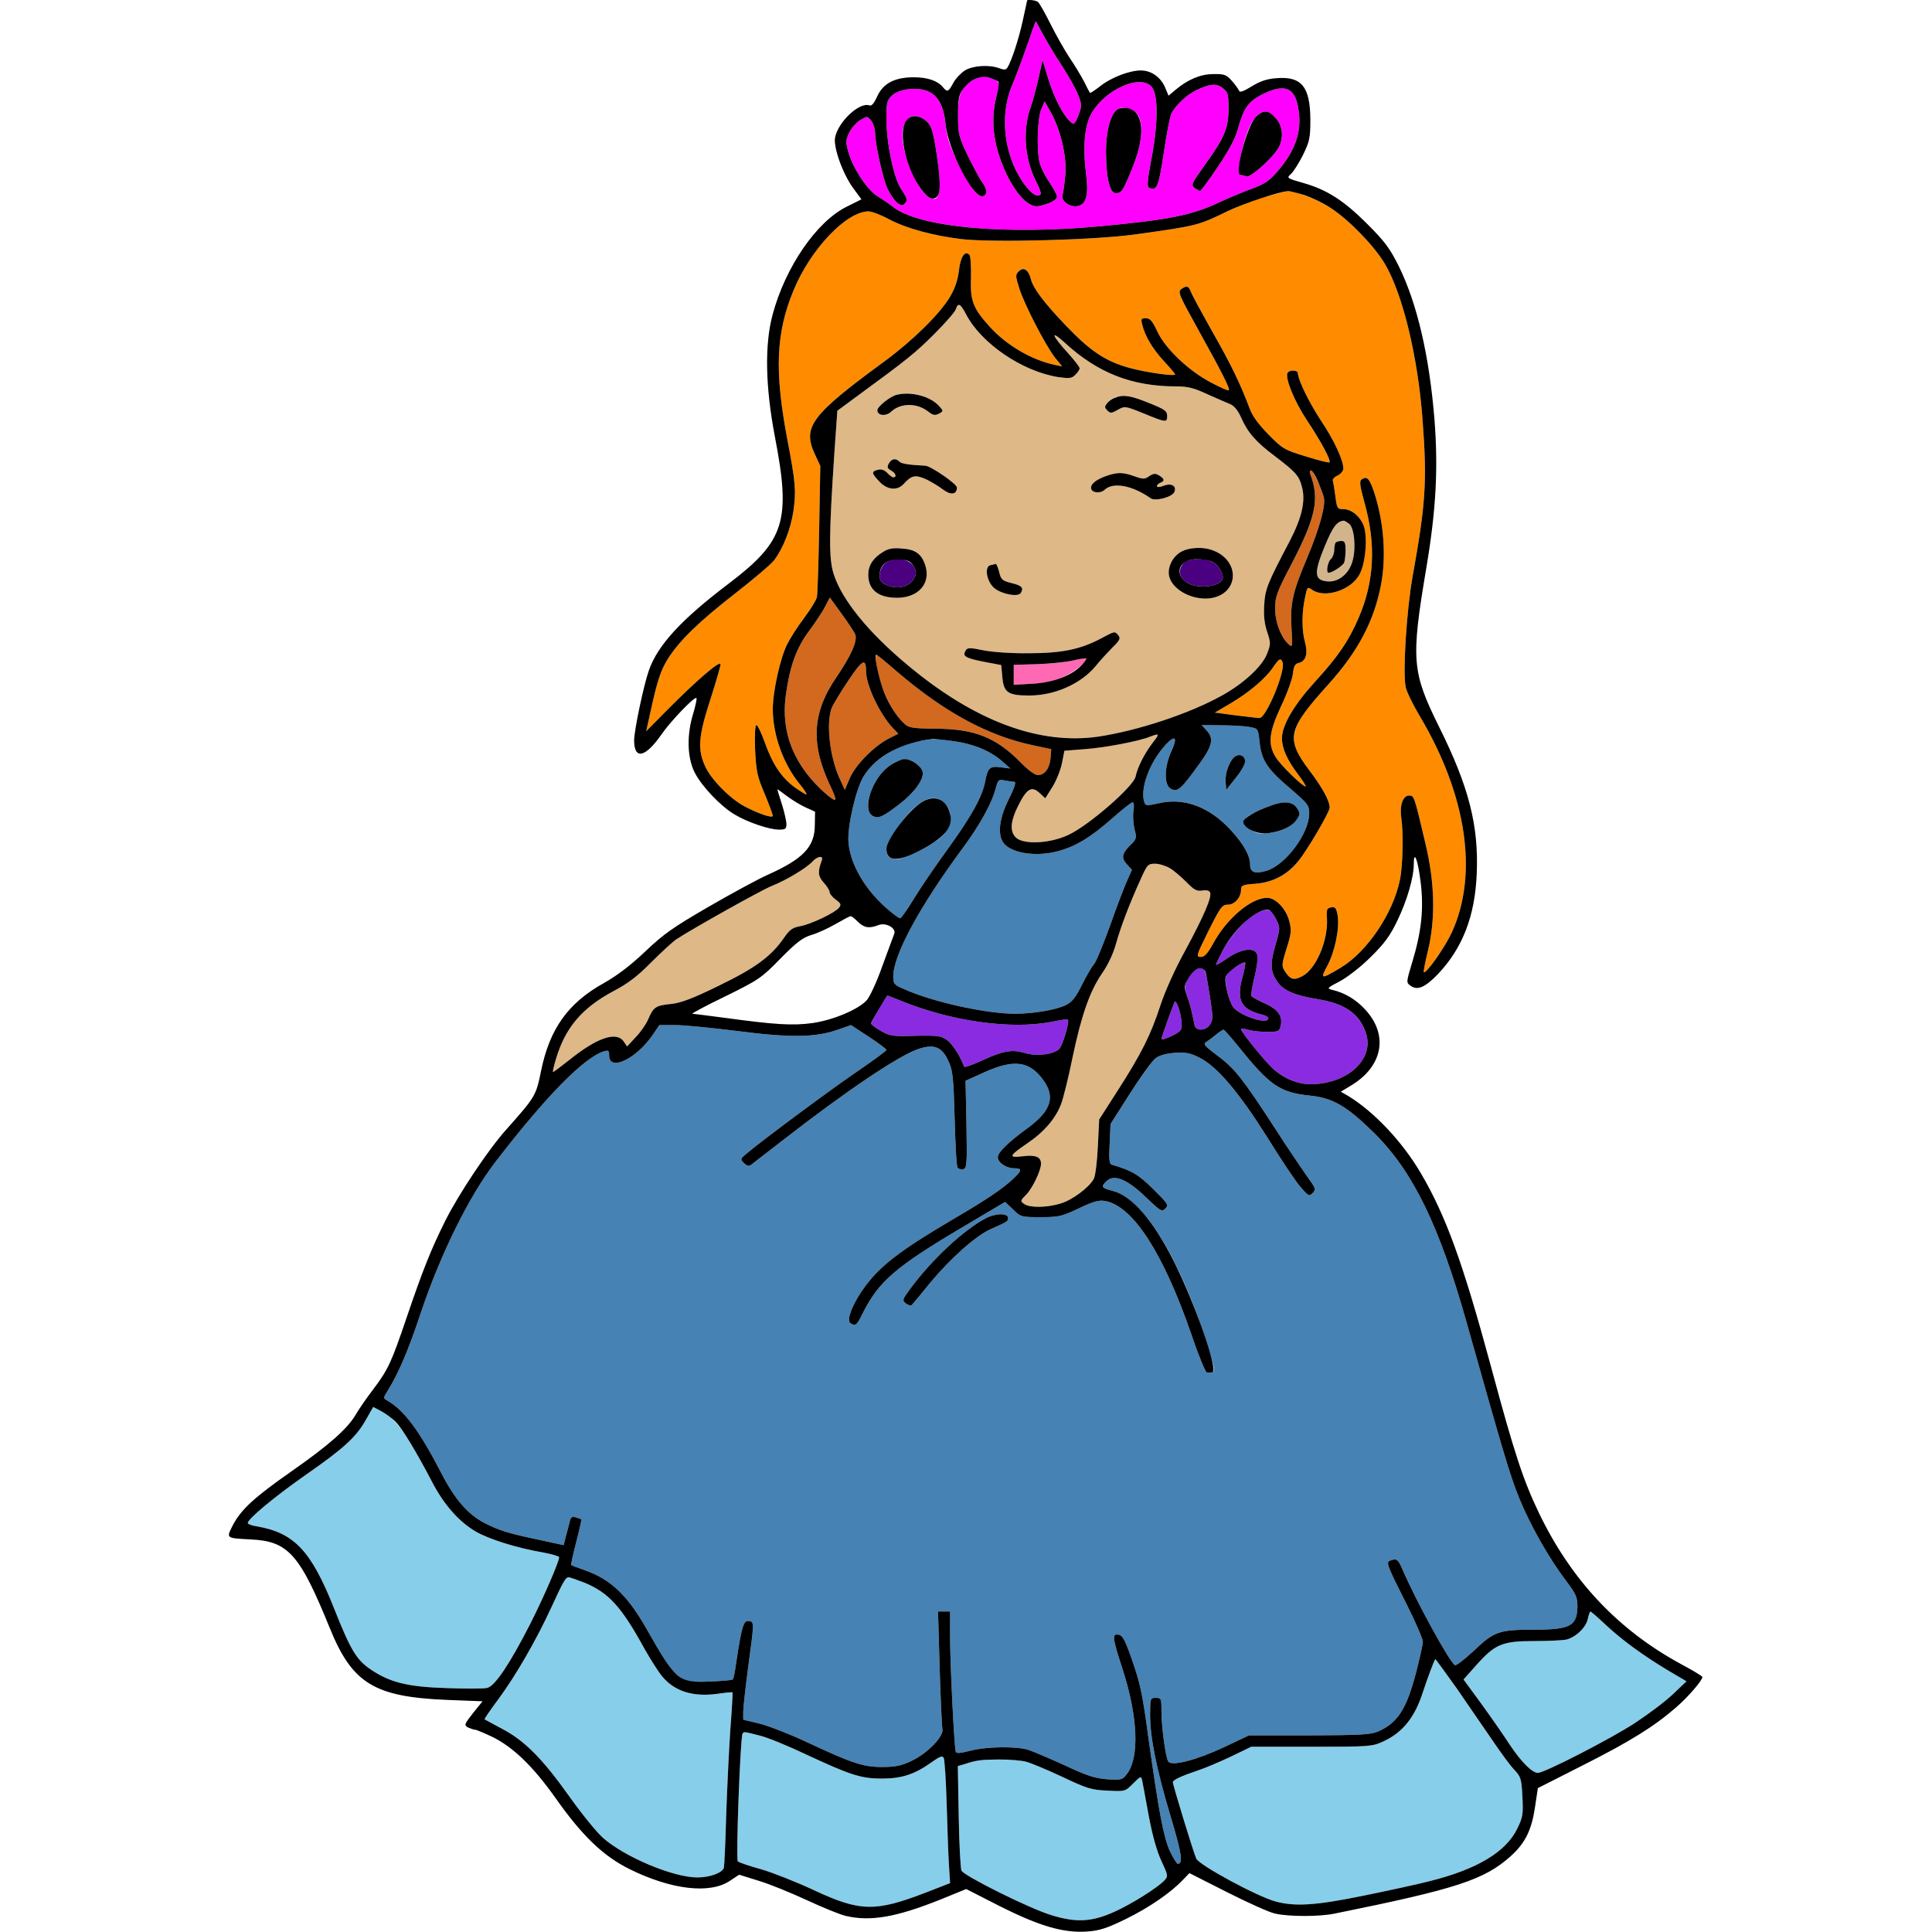 <?xml version="1.0" encoding="utf-8"?>
<!-- Generator: Adobe Illustrator 21.0.0, SVG Export Plug-In . SVG Version: 6.00 Build 0)  -->
<svg version="1.1" baseProfile="tiny"
	 id="svg74" inkscape:version="0.92.2 5c3e80d, 2017-08-06" sodipodi:docname="28.svg" xmlns:cc="http://creativecommons.org/ns#" xmlns:dc="http://purl.org/dc/elements/1.1/" xmlns:inkscape="http://www.inkscape.org/namespaces/inkscape" xmlns:rdf="http://www.w3.org/1999/02/22-rdf-syntax-ns#" xmlns:sodipodi="http://sodipodi.sourceforge.net/DTD/sodipodi-0.dtd" xmlns:svg="http://www.w3.org/2000/svg"
	 xmlns="http://www.w3.org/2000/svg" xmlns:xlink="http://www.w3.org/1999/xlink" x="0px" y="0px" viewBox="0 0 850 850"
	 xml:space="preserve">
<sodipodi:namedview  bordercolor="#666666" borderopacity="1" gridtolerance="10" guidetolerance="10" id="namedview76" inkscape:current-layer="svg74" inkscape:cx="780.62363" inkscape:cy="556.53099" inkscape:pageopacity="0" inkscape:pageshadow="2" inkscape:window-height="978" inkscape:window-maximized="1" inkscape:window-width="1920" inkscape:window-x="0" inkscape:window-y="1" inkscape:zoom="0.41647059" objecttolerance="10" pagecolor="#ffffff" showgrid="false">
	</sodipodi:namedview>
<g id="g72" transform="translate(0,0) scale(1,1)">
	<path id="path4" fill="none" d="M0,0h225.9h225.9l-1.4,7.2c-2.6,13.6-6.9,24.3-9.3,23.2c-0.9-0.4-4.2-0.9-7.3-1.2
		c-6.8-0.5-11.4,1.8-14.4,7.3c-2.1,3.9-2.6,4.2-4.5,1.9c-2.4-2.9-6.8-4.4-12.9-4.4c-8.4,0-13.5,2.7-16.1,8.5
		c-1.3,2.9-2.4,4.2-3.3,3.9c-4.4-1.7-13.8,7.1-15.2,14.1c-0.8,4.4,3.4,16,8,22.3l3.6,4.9l-6.4,3.2c-13.3,6.5-27.1,26.6-32.7,47.6
		c-3.5,13.1-3.2,31.4,1,53.5c7.2,37.2,4.4,46-20.2,64.7c-20.9,15.8-31.3,27.1-35.2,38.2c-2.3,6.5-6.5,26.5-6.5,30.8
		c0,8.7,4.9,7.6,11.9-2.4c4.1-6,14.7-17,15.5-16.2c0.3,0.3-0.4,3.3-1.4,6.8c-2.9,9.3-2.7,19.3,0.6,25.9c3,6,11.5,15,17.7,18.6
		c5.7,3.4,15.2,6.6,19.4,6.6c2.8,0,3.3-0.3,3.3-2.4c0-1.3-0.9-5.3-2-8.8c-1.1-3.4-2-6.4-2-6.5c0-0.2,1.9,1.2,4.3,3
		c2.3,1.7,6,4,8.3,5l4,1.8l-0.1,5.8c0,9.7-5.1,15-21,22.1c-3.8,1.7-15.3,7.9-25.5,13.8c-15.7,9.1-19.9,12-28,19.7
		c-6.5,6.2-12.3,10.6-18.3,14c-15.8,8.8-23.9,20.1-27.7,38.9c-2.2,10.7-2.4,11.1-15.3,25.6c-7.8,8.7-20.7,28-26.8,40.1
		c-6.2,12.5-9.7,21.1-17,42.6c-6.8,20-8.1,22.8-14.8,31.7c-2.8,3.6-6.2,8.6-7.6,11c-3.7,6.3-11.9,13.5-28.5,25.1
		c-16.3,11.4-22,16.7-25.6,23.6c-2.9,5.8-3.1,5.6,8.1,6.2c9.2,0.4,12.8,2,18.6,7.9c4.4,4.5,8.3,12.2,16,31.1
		c9.9,24.4,19.6,30.3,51.8,31.6l15.4,0.6l-4.2,5.2c-3.8,4.9-4,5.3-2.2,6.3c1.1,0.5,2.5,1,3.1,1s4.1,1.5,7.7,3.3
		c9.1,4.4,17.8,12.8,27.6,26.6c11.9,16.9,21.1,25.7,32.8,31.5c18.3,9,35.2,11,44,5.1l4.1-2.7l8.7,2.7c4.7,1.4,14.2,5.3,21.1,8.5
		s14.5,6.3,17,6.9c11,2.6,22.3,0.6,41.8-7.2l11.3-4.6l14.7,7.5c8.3,4.1,18,8.3,22.2,9.3c7.5,2,7.3,2-227.2,2L0,850V425V0z"/>
	<path id="path6" fill="none" d="M652.8,0H850v425v425l-184.2-0.1c-150.8,0-183.6-0.3-180.3-1.3c10.6-3.4,27.7-13.9,34.9-21.5l2.9-3
		l16.6,8.4c9.1,4.6,18.6,8.9,21.1,9.4c6,1.4,19.6,1.4,26.2,0c53.9-10.9,65.9-14.9,77.5-25.3c6.4-5.8,9.2-11.5,10.7-21.9l1.2-8
		l19.9-10.1c20.8-10.5,31.4-17.1,41-25.5c5.3-4.6,11.4-11.7,11.5-13.3c0-0.3-4.2-2.9-9.3-5.6c-27.7-15-48.4-36.9-62.7-66.7
		c-6.8-14.2-10.7-25.9-20.9-63.8c-12.5-46.2-19.9-66.6-30.9-85.4c-8.2-14-20.6-27.1-32-34.1l-3.3-1.9l4.3-2.6
		c14.4-8.5,16.9-22.7,6-34c-3.9-4.1-8.7-6.9-13.7-8.1c-2.9-0.7-2.9-0.8,3-3.9c3.4-1.8,9.3-6.4,13.6-10.7c6-5.9,8.5-9.3,11.7-16
		c4.2-8.7,7.2-18.9,7.2-24.8c0-6.6,1.8-2,3,7.7c1.5,11.9,0.4,22-3.7,35.5c-2.6,8.7-2.7,8.9-0.7,10.3c3,2.2,6.4,0.7,12-5.1
		c10.9-11.5,16.3-25.5,17.1-44.1c0.9-21.3-3.4-38.3-16.7-65c-11.8-23.9-12.3-29.2-5.5-69.5c4.3-25.5,5.3-43.8,3.6-65.6
		c-2.3-28-7.6-50.8-15.7-67.3c-3.9-7.8-6.1-10.8-13.8-18.5c-10.4-10.4-17.7-15.1-28.2-18.1c-7.4-2.1-7.4-2.2-5.4-4
		c1.1-1,3.5-4.8,5.3-8.4c2.9-6,3.2-7.4,3.2-15.6c-0.1-14.4-3.9-19-14.9-18.1c-4.2,0.3-7.2,1.3-10.9,3.6c-3.4,2.1-5.3,2.8-5.5,2
		c-0.3-0.7-1.7-2.7-3.2-4.4c-2.5-2.8-3.4-3.1-8.2-3c-5.7,0-11.2,2.4-16.6,6.9l-3.1,2.6l-1.4-3.4c-2-4.8-6.2-7.7-10.8-7.7
		c-5.1,0-13.3,3.2-18.1,7.1c-2.2,1.7-4.1,2.9-4.2,2.8c-0.2-0.2-1.4-2.4-2.6-4.9c-1.3-2.5-4.1-7.2-6.3-10.4c-2.2-3.3-6-10-8.5-15
		s-5-9.4-5.6-9.8S544.3,0,652.8,0z"/>
	<path id="path8" fill="#FF00FF" d="M455.7,9.4c0.1,0.1,1.6,2.7,3.2,5.8c1.7,3.1,5.4,9.4,8.4,13.9c3,4.6,6.2,10.4,7.1,12.8
		c1.6,4.2,1.6,4.7,0.1,8.8c-1.5,3.8-1.9,4.2-3.3,3.1c-3.2-2.6-7.4-10.6-9.9-18.8l-2.6-8.5l-1.8,8c-1,4.4-2.5,10-3.4,12.5
		c-3.6,10.1-2.8,22.4,2.1,32.3c2.8,5.7,2.9,6.7,0.9,6.7c-2.3,0-6.3-4.7-9.5-11c-5.9-12-6.5-26.6-1.5-38c1.5-3.6,4.4-11.3,6.4-17.1
		C453.9,14,455.6,9.3,455.7,9.4z"/>
	<path id="path10" fill="#FF00FF" d="M435.3,34.2c4.7,1.6,4.8,1.8,3.2,7.8c-2.9,10.9-1.5,22.1,4.2,34.3c4.4,9.4,10.1,15.2,14.2,14.4
		c4.9-1,8.1-2.7,8.1-4.2c0-0.9-1.6-3.8-3.5-6.6c-1.9-2.8-3.8-6.7-4.2-8.7c-1.3-5.9-0.8-19.4,0.8-23.1l1.5-3.5l2.8,5
		c4.2,7.4,7,19.4,6.3,27.3c-0.3,3.7-0.9,7.6-1.2,8.8c-0.9,2.8,3.4,5.8,6.9,4.9c3.6-0.9,4.6-5,3.4-14.3c-1.5-12-0.6-21.2,2.5-26.6
		c6.2-10.5,21.3-17.1,26.3-11.6c3,3.3,3,15.6,0.1,31.2c-2,10.5-2.2,13-1,13.4c3.3,1.3,4.1-0.6,6.3-15.4c1.2-8.1,2.7-15.9,3.3-17.2
		c1.7-3.6,6.9-8.5,11-10.4c6-2.9,9-3.1,11.7-0.9c2.3,1.8,2.5,2.7,2.5,9.4c-0.1,8.5-1.8,12.4-11,25.2c-5.3,7.4-5.6,8-3.9,9.3
		c1,0.7,2.1,1.3,2.4,1.3c0.4,0,3.9-4.8,7.8-10.6c4.7-6.9,7.7-12.6,8.7-16.2c2.5-9.4,4.6-12.4,10.5-15.5c9.7-4.9,14.3-3.5,16,4.9
		c2.1,10.2-0.5,18.9-8.7,28.5c-3.8,4.5-5.8,5.8-11.7,8c-3.9,1.4-10.5,4.2-14.6,6.1c-11.7,5.5-21.7,7.5-51.5,10.3
		c-42.4,4-80.2,0.5-91.5-8.4c-1.9-1.5-5-3.6-6.8-4.7c-4.3-2.4-10.8-12.1-12.8-19c-1.4-4.9-1.4-5.6,0.2-9c1-2,3.1-4.5,4.8-5.5
		c3.1-1.9,3.1-1.9,4.9,0.2c0.9,1.2,1.7,3.5,1.7,5.3c0,4.9,3.6,20.9,5.5,24.7c2.7,5.4,5.6,8.1,7.2,6.8c1.8-1.6,1.7-2.4-1.3-6.8
		c-3.2-4.9-6.4-20-6.4-30.7c0-7.3,0.2-8.3,2.5-10.4c1.6-1.5,4.1-2.4,7.5-2.8c10-0.9,14.9,3.7,16,15.4c0.6,5.7,1.7,9.3,5.3,16.7
		c5.2,10.7,9.1,15.9,11.2,15c2.1-0.7,1.9-3-0.5-6.3c-1.1-1.5-3.9-6.8-6.3-11.7c-3.9-8.3-4.2-9.3-4.2-17.5c0-9.8,1.5-12.9,7.4-16
		C431.5,33.5,432.8,33.4,435.3,34.2z M491.8,48c-3.2,1.9-5.3,9.9-5.2,19.5c0.1,11,1.7,17.5,4.3,17.5c2.6,0,3.3-1.2,7.5-11.6
		c4.2-10.6,4.9-19.6,1.9-23.2C498.1,47.7,494.1,46.6,491.8,48z M548.1,60.1c-2.6,7.9-3.8,16.9-2.3,16.9c0.6,0,1.7,0.3,2.6,0.6
		c1.8,0.7,12-8.5,14.2-12.8s1.8-9.2-1.2-12.7C556.6,46.3,551.7,49.2,548.1,60.1z M397,59.6c0,8.8,6.9,24.7,11.9,27.3
		c5,2.7,5.7-3.4,2.6-22.9c-1.2-6.9-1.9-8.9-4-10.8C402.1,48.6,397,51.7,397,59.6z"/>
	<path id="path12" fill="#FF8C00" d="M566.7,84.1c3-0.2,13.6,4,18.9,7.5c8,5.2,19.1,16.7,23.7,24.5c7.9,13.4,14.6,41.2,16.6,69.1
		c2,26.8,1.3,36.7-4.4,68.3c-2.6,14.4-4.4,41.9-3.1,48.6c0.3,1.9,3.1,7.7,6.2,12.9c20.8,34.9,25.9,69.9,14,95.5
		c-3.1,6.6-11.3,18.2-12.2,17.2c-0.2-0.2,0.6-4.4,1.8-9.3c3.4-14,3.1-30-1.1-47.4c-5-21.1-4.9-21-7.2-21c-2.7,0-4.2,4.4-3.4,9.8
		c1,6.6,0.7,21.2-0.6,27.3c-3,14.8-14.5,31.7-26,38.6c-8.8,5.3-9.2,5.2-5.9-0.9c3.3-6.2,5.4-16.4,4.5-22c-0.6-3.3-1-3.9-2.8-3.6
		c-1.9,0.3-2.2,0.9-1.9,4.7c0.6,9.8-4.8,22.5-10.9,25.6c-3.6,1.9-5.2,1.5-7.5-2c-1.6-2.5-1.6-3,0.6-10.1c2.1-6.7,2.3-8,1.2-12.2
		c-1.4-5.4-6-10.2-9.7-10.2c-7,0-17.7,9-23.7,20c-2.5,4.5-3.8,6-5.5,6c-2.2,0-2-0.6,3.4-11.5c5.2-10.4,6-11.5,8.5-11.5
		c3,0,5.8-3.2,5.8-6.6c0-1.9,0.7-2.2,6.5-2.6c7.7-0.7,13.8-3.9,18.8-10.1c4-4.9,13.7-21.5,13.7-23.4c0-2.9-3.2-8.8-8.9-16.3
		c-6.6-8.8-7.7-12-6.2-17.8c1.3-4.7,4.3-8.9,14.6-20.2c13-14.5,20-27.7,23.1-43.8c2.4-12.8,1.2-27.9-3.2-41.1c-2-5.7-3-6.7-5.3-5.2
		c-1.1,0.7-0.9,2.4,1.2,10.2c5.2,18.4,4.3,34.8-2.5,50.6c-4.5,10.4-8.9,16.9-19.3,28.3c-9.2,10.1-14.5,19.1-14.5,24.8
		c0,4.4,2.3,9.6,7.1,15.9c2.2,2.9,3.7,5.3,3.3,5.3c-1.4,0-11-9.4-13.1-12.8c-3.6-5.8-3.1-10.9,2.3-22.5c2.6-5.4,4.9-11.8,5.2-14.2
		c0.4-3.5,0.9-4.5,2.8-4.9c3-0.8,3.9-4.2,2.5-9.2s-1.4-12.9,0-19.3c1-4.9,1.1-5.1,3.2-3.6c5.6,3.9,17.3,0.1,20.9-6.9
		c2.6-5,3.5-15.8,1.9-20.9c-1.5-4.4-5.4-7.7-9.1-7.7c-2.6,0-2.8-0.3-3.5-5.7c-0.4-3.1-0.9-6.1-1.1-6.8c-0.3-0.6,0.7-1.7,2.1-2.3
		c1.4-0.7,2.5-2,2.5-3.1c0-3.7-4.1-12.5-9.8-21c-5.2-7.9-10.1-17.9-10.2-20.9c0-1.4-3.6-1.6-4.5-0.2c-1.3,2.1,2.9,12.5,8.5,20.9
		c6.2,9.3,10.7,17.7,9.9,18.5c-0.3,0.3-5-0.9-10.4-2.6c-9.5-2.9-10.2-3.3-16.5-9.7c-4.4-4.5-7.1-8.2-8.3-11.6
		c-3.8-10.2-8.2-19.4-16.4-33.7c-4.6-8.2-8.8-15.9-9.3-17.3c-1.1-2.8-1.9-3-4.3-1.3c-1.6,1.2-0.9,2.7,6.9,16.8
		c11,19.8,14.7,27.1,14,27.7c-0.2,0.3-3.7-1.2-7.8-3.4c-9.8-5.1-20.1-14.9-23.6-22.4c-2.2-4.7-3.2-5.9-5.1-5.9c-2,0-2.2,0.3-1.6,2.7
		c1.2,5.1,4.6,10.8,9.6,16.2c2.7,2.9,4.9,5.5,4.9,5.8c0,1-13.2-0.9-20.3-2.9c-10.2-2.8-17.1-7.4-27.5-18.3
		c-9.8-10.2-14.7-16.7-15.7-20.8c-1-4-3.2-5.4-5.2-3.4c-1.6,1.5-1.6,2.1,0.1,7.4c2.1,7,11.6,25.3,15.8,30.7l3.1,3.8l-3.4-0.7
		c-10.2-2.2-21.2-8.7-28.5-16.8c-7.4-8.2-8.6-11.4-8.2-21.7c0.1-5-0.2-9.4-0.7-9.9c-2-2-3.9,0.8-4.6,6.8c-0.5,4.3-1.7,7.9-4,11.8
		c-4.6,7.6-16.4,19.2-28.8,28.3c-32.1,23.5-36.1,28.8-30.7,40.6l2.5,5.4l-0.5,27.8c-0.3,15.2-0.7,28.7-1,29.9
		c-0.2,1.2-2.7,5.2-5.4,8.9c-2.8,3.6-6.2,8.9-7.6,11.7c-3.1,6-6.4,20.9-6.4,28.7c0,11.3,4.6,24,11.7,32.8c2,2.4,3.4,4.5,3.1,4.7
		c-0.2,0.2-2.4-1.2-5-3c-6-4.4-9.9-10.2-13.3-19.8c-1.5-4.2-3.2-7.7-3.7-7.7c-0.6,0-0.8,4.1-0.6,10.7c0.5,9.6,0.9,11.8,4.2,19.5
		c2,4.8,3.6,9.2,3.6,9.7c0,1.2-5.8-0.7-12-3.9c-6.4-3.2-14.9-11.8-17.6-17.5c-3.6-7.6-3.2-13.3,2.1-29.7c2.5-7.7,4.5-14.7,4.5-15.5
		c0-2-9.7,6.3-22.6,19.2l-10.1,10.2l1.9-8.6c3-13.7,4.5-18.3,7.8-23.5c5.1-7.9,13.5-16.1,29.3-28.4c8.1-6.3,15.9-12.9,17.2-14.6
		c4.1-5.4,7.4-13.9,8.6-22c1.2-8.7,0.9-12.3-2.6-30.7c-5.8-30.4-5.2-47.2,2.6-66.1c7.4-18.1,23.3-34.8,33-34.8
		c1.4,0,5.4,1.5,8.9,3.4c7.8,4.1,19.1,7.2,32,8.8c14,1.6,58.9,0.4,76.7-2.1c27.3-3.8,27.5-3.9,40.8-10.4c4.4-2.1,11.8-4.9,16.5-6.2
		C561.7,85.2,566,84.1,566.7,84.1z"/>
	<path id="path14" fill="#DEB887" d="M425,138.2c6.6,12.8,24.7,25.2,40.6,27.7c4.9,0.7,5.9,0.6,7.5-1c1.1-1.1,1.9-2.3,1.9-2.9
		c0-0.5-2.2-3.4-4.9-6.4c-7.5-8.2-8.3-10.9-1.5-4.7c14.4,13.2,29.4,19.1,49,19.1c4.9,0,7.8,0.7,13.5,3.4c4.1,1.8,8.6,3.8,10.1,4.4
		c1.7,0.7,3.4,2.7,4.7,5.6c3,6.9,6.6,11,15,17.3c9.2,7,10.7,8.6,12,13.9c1.5,6-0.2,13.3-5.5,23.5c-9.9,18.8-10.8,21.1-11.2,28.1
		c-0.3,4.5,0.1,8.3,1.3,11.8c1.6,4.8,1.6,5.4,0,9.5c-2.1,5.6-10.3,13.2-19.9,18.5c-14.3,8-37.1,15.5-54.5,18.1
		c-26,3.7-54.4-6.9-83.8-31.5c-17.2-14.3-28.9-28.7-32.5-40c-2.2-6.8-2.1-17.3,0.3-53.5l1.3-18.4l9.5-7
		c21.2-15.5,24.9-18.5,33.2-26.8c4.8-4.8,9-9.6,9.4-10.8C421.5,133,422.5,133.5,425,138.2z M394.5,173.7c-2.9,0.7-8.5,5.2-8.5,6.8
		c0,2.4,3.8,2.8,6.1,0.6c4.2-3.9,11.4-3.9,16.3,0c2.1,1.6,2.9,1.8,4.7,0.9c2-1.1,2-1.2,0.2-3.2c-1-1.2-3.6-2.9-5.8-3.9
		C403.7,173.1,398.8,172.7,394.5,173.7z M487.1,177.4c-1.2,1.5-1.2,1.9,0.1,3.2c1.3,1.3,1.8,1.3,4.6-0.3c3-1.7,3.2-1.7,10.9,1.4
		c10.4,4.3,10.8,4.3,10.8,1.3c0-2.2-1-2.9-8-5.7C495.3,173.1,490.6,173.2,487.1,177.4z M391,204c-0.8,1.5-0.6,2.1,1,3
		c2.1,1.1,2.7,3,1,3c-0.5,0-1.7-0.9-2.7-2c-1.3-1.3-2.6-1.7-4.1-1.3c-2.9,0.7-2.8,1.5,0.7,5.2s7.9,4.1,10.7,1
		c3.4-3.8,5.1-4.1,9.7-2.1c2.3,1.1,5.7,3.1,7.6,4.6c3.5,2.6,6.1,2.2,6.1-0.9c0-1.6-11.5-9.5-13.9-9.6c-7.7-0.4-10.5-0.9-11.4-1.8
		C394,201.4,392.2,201.8,391,204z M486.7,209.4c-4.4,1.6-6.7,3.4-6.7,5.2c0,2.2,4,2.8,6.1,0.8c3.7-3.4,12.2-1.8,20.1,3.8
		c2,1.5,9.6-0.5,10.5-2.8c1-2.6-1.3-4-4.7-2.7c-1.8,0.7-3,0.7-3,0.2s0.7-1.2,1.5-1.5c2-0.8,1.9-1.7-0.5-3.2c-1.7-1-2.4-1-4.4,0.3
		c-2,1.4-2.7,1.4-6.6,0C493.9,207.7,491.7,207.7,486.7,209.4z M388.4,242.9c-4.3,2.6-6.4,5.9-6.4,9.9c0,6.7,4.4,10.2,12.7,10.2
		c9.2,0,14.8-6.2,12.5-13.9c-0.7-2.1-2.1-4.6-3.2-5.6C400.9,240.7,392.3,240.4,388.4,242.9z M519.4,242.9c-3.7,2.2-5.9,7-5,10.7
		c1.6,6.4,11.4,11.1,19.3,9.4c11.3-2.6,11.7-15.9,0.6-20.6C529.7,240.4,523.1,240.7,519.4,242.9z M438.1,248.1
		c-4.1,0.8-4.3,1.1-3.7,4.7c0.3,2.1,1.6,4.6,3,5.9c3.2,2.7,10.5,4.1,11.7,2.2c1.4-2.3,0.5-3.3-4.2-4.4c-3.9-1-4.5-1.5-5.3-4.8
		C439.1,249.7,438.4,248.1,438.1,248.1z M484,281.1c-8.8,4.6-16.9,6.3-31.5,6.3c-7.4,0.1-16-0.5-19.9-1.3c-5.8-1.2-6.9-1.2-7.7,0
		c-1.6,2.6-0.3,3.4,7.7,5l7.9,1.5l0.5,5.4c0.6,6.7,2.5,8,11.8,8c11.2,0,22.7-5.1,29.2-12.9c1.9-2.4,5.3-6,7.4-8.2
		c3.3-3.2,3.7-4.1,2.6-5.4C490.4,277.6,490.6,277.6,484,281.1z"/>
	<path id="path16" fill="#4B0082" d="M402,249.2c1.3,2.5,1.3,3.1,0,5.5c-2,3.5-7.1,4.7-11.7,2.8c-2.7-1.1-3.3-2-3.3-4.4
		c0-1.8,0.9-3.8,2.2-5.1C392.7,244.8,399.9,245.5,402,249.2z"/>
	<path id="path18" fill="#4B0082" d="M533.3,247.1c2.2,1,4.7,4.6,4.7,6.9c0,4.2-11.6,5.6-16.4,1.9c-3-2.3-3.3-5.4-0.9-8.1
		C522.6,245.7,529.4,245.3,533.3,247.1z"/>
	<path id="path20" fill="#FF69B4" d="M477.9,289.7c1.1,0.8-4.8,5.6-9.7,8c-4.2,2.1-7.4,2.8-13.8,3.1l-8.4,0.5v-4.4v-4.4l10.3-0.3
		c5.6-0.2,12.7-0.9,15.7-1.6C475,289.9,477.7,289.5,477.9,289.7z"/>
	<path id="path22" fill="#D2691E" d="M576.8,207c0.9,0,4.1,6.7,5.6,11.7c1,3.3-1.8,13.6-7.2,26.5c-6.5,15.3-7.6,20.1-7,31
		c0.5,8.6,0.5,8.8-1.3,7.2c-3.4-3.1-5.9-9.7-5.9-15.7c0-5.2,0.7-7.1,7.5-20.1c10.4-20.1,12.1-28.1,8-38.9
		C576.1,207.8,576.2,207,576.8,207z"/>
	<path id="path24" fill="#D2B48C" d="M593.5,230.4c2.3,1.7,3.2,10.4,1.6,16.3c-1.5,5.7-6.2,9.5-11,9.1c-5.9-0.5-6.2-3.5-1.3-15.4
		c2.4-6,4.7-10.1,5.9-10.5C591.3,228.8,591.4,228.9,593.5,230.4z M590.2,238c-2.5,0-3.2,0.9-3.2,4c0,1.5-0.7,3.3-1.5,4
		c-1.4,1.2-2.2,6-1,6c1.6,0,6.3-3.1,6.9-4.5c0.3-0.9,0.6-3.4,0.6-5.6C592,238.8,591.6,238,590.2,238z"/>
	<path id="path26" fill="#D2691E" d="M365.1,262.9l5.3,7.3c2.9,4,5.6,8.1,5.9,9c1,2.9-1.9,9.3-8.2,18.6
		c-10.9,15.8-11.6,29.7-2.5,48.6c1.3,2.7,2.2,5.1,1.9,5.4c-0.8,0.9-8.2-5.8-12.3-11.1c-8.2-10.6-11.3-22.2-9.4-35.4
		c1.8-12.5,4.6-20.3,10.3-27.9c2.8-3.8,6-8.6,7-10.7L365.1,262.9z"/>
	<path id="path28" fill="#D2691E" d="M385.5,288c0.3,0,4.2,3.2,8.7,7.1c20.9,18,40.3,28.6,60.3,32.8l8,1.7l-0.3,3.9
		c-0.4,4.6-2.6,7.5-5.6,7.5c-1.3,0-4.4-2.3-7.6-5.6c-10.7-10.9-20.2-14.7-37.1-14.8c-10.2-0.1-12-0.4-13.9-2.1
		c-5.8-5.2-10.9-16-12.4-26.3C385.3,289.9,385.2,288,385.5,288z"/>
	<path id="path30" fill="#D2691E" d="M381,295.1c0,6.3,5.9,18.8,11.7,25.1l2.5,2.6l-4.3,2.2c-6.5,3.4-14.4,11.4-17,17.3l-2.2,5.2
		l-2.3-5c-4.4-9.7-6-24.3-3.5-31c0.7-1.7,4-7.1,7.4-12.2C379.4,290.2,381,289.4,381,295.1z"/>
	<path id="path32" fill="#FF8C00" d="M564.3,291.4c1.4,3.7-7.3,24.7-10.2,24.5c-0.9,0-5.6-0.6-10.6-1.2l-9-1.2l7-4.1
		c8.2-4.9,15.2-10.8,18.6-15.8C562.7,289.7,563.5,289.3,564.3,291.4z"/>
	<path id="path34" fill="#4682B4" d="M528.7,319l8.4,0.1c4.6,0,10.2,0.3,12.4,0.7c4,0.7,4,0.7,4.6,6.2c0.9,8.7,3.3,12.3,14.7,21.9
		c6.6,5.7,7.2,6.5,7.2,10c0,8.7-10.4,22.7-18.8,25.2c-5.1,1.5-7.2,0.7-7.2-2.7c0-4-2.9-9.1-8.6-15.3c-9.4-10.2-20.6-14.3-31.6-11.7
		c-4.9,1.1-5.8,1.1-6.2-0.1c-2.3-5.9,2-17.7,9.2-25.6c4.2-4.5,5.4-3.4,2.7,2.5c-3.3,7-3.5,15.2-0.4,16.8c3,1.7,4.5,0.3,12.9-11.4
		c5.5-7.6,6.1-10.8,2.8-14.3L528.7,319z M543.4,332.8c-2.3,1.5-4.5,7.4-4.2,11l0.3,3.7l4.3-5.4c2.6-3.3,4.2-6.2,4-7.5
		C547.5,332.4,545.3,331.5,543.4,332.8z M551.2,357.9c-5,2.6-5.3,4.4-0.9,7.2c2.4,1.5,4.2,1.9,7.4,1.5c6.1-0.8,10.9-3,12.8-6
		c1.6-2.4,1.6-2.8,0.1-5.1C568,351.6,562.1,352.4,551.2,357.9z"/>
	<path id="path36" fill="#DEB887" d="M507.2,326.7c-3.6,4.7-6.7,10.7-7.6,15c-1,4.4-20.5,21.4-29.5,25.6c-8,3.8-19.5,4.4-23,1.3
		c-3-2.7-2.6-7.4,1.2-14.8c3.6-7,5.7-8.1,9.2-4.8l2.4,2.2l3-4.8c1.7-2.6,3.6-7.3,4.3-10.5l1.1-5.6l8.9-0.7c8.7-0.6,24-3.5,28.8-5.5
		C510.1,322.5,510.3,322.8,507.2,326.7z"/>
	<path id="path38" fill="#4682B4" d="M419.7,326.1c8.7,1.2,16.1,4.3,21.3,8.9l3.5,3.1l-4.1-0.5c-4.9-0.7-5.8,0.2-6.9,5.9
		c-1.2,6.8-6,15.5-16.5,30c-5.6,7.7-12.4,17.7-15.1,22.2c-2.8,4.6-5.4,8.3-5.9,8.3c-0.4,0-2.7-1.6-4.9-3.5
		c-10.1-8.4-17.1-20.1-17.8-30c-0.6-6.7,3.3-23.6,6.7-29c4.6-7.5,14.8-13.8,24.8-15.5C411.5,324.9,411.1,324.9,419.7,326.1z
		 M391.1,337.1c-7.5,5.4-12,19.3-7.1,21.9c2.4,1.3,4.3,0.5,11.8-5.3c6-4.6,10.2-10.1,10.2-13.4c0-1.2-1.2-3.1-2.6-4.2
		C399.7,333.2,396,333.5,391.1,337.1z M393.6,366c-5,7.6-4.6,12,1.1,12c2.7,0,13.3-5.1,18.2-8.7c6.2-4.7,7.1-12.3,2-16.6
		C409.6,348.4,402.1,353,393.6,366z"/>
	<path id="path40" fill="#4682B4" d="M442.2,343.4c1.7,0.3,3.6,0.6,4.2,0.6c0.7,0-0.3,3.2-2.6,7.6c-3.9,7.9-4.9,14.4-2.8,18.5
		c2.7,5,13.9,7.1,24,4.5c8.1-2.1,14.5-5.9,24.5-14.7c4.3-3.8,8.2-6.9,8.8-6.9c0.6,0,0.7,1.5,0.4,3.7c-0.4,2-0.1,5.6,0.4,8
		c1.1,4,1,4.4-2,7.3c-3.6,3.7-3.9,5.6-1.1,8.5l2,2.2l-2.4,5.4c-1.3,3-4.7,11.9-7.5,19.9c-2.9,7.9-5.9,15.3-6.8,16.2
		c-0.9,1-3.3,5.1-5.3,9.1c-2.7,5.5-4.4,7.6-7.1,8.9c-4.2,2.1-14.3,3.8-22.4,3.8c-12.5,0-35.8-5.1-48.2-10.6c-5-2.1-5.3-2.5-5.3-5.8
		c0-9.4,11.6-30.8,30.3-56.1c7.5-10.1,13-19.9,14.7-26.4C439.1,343,439.3,342.8,442.2,343.4z"/>
	<path id="path42" fill="#DEB887" d="M361.5,378.7c-1.8,4.8-1.6,6.9,0.9,9.6c1.4,1.6,2.6,3.4,2.6,4.2c0,0.7,1.2,2.2,2.7,3.3
		c2.3,1.7,2.5,2.2,1.4,3.6c-1.9,2.3-12.5,7.3-17.1,8.1c-3.3,0.6-4.6,1.5-7,5c-5.7,8.3-12.7,13.4-28.8,21.2c-11.6,5.7-16.8,7.6-21,8
		c-6.7,0.7-7.7,1.3-10,6.7c-1,2.3-3.5,5.9-5.6,8l-3.7,4l-1.5-2.2c-3.2-4.6-11.7-1.7-24,8.2c-3.8,3-7,5.4-7.1,5.2
		c-0.2-0.1,0.4-2.7,1.3-5.7c4.1-13.8,11.5-22.5,25.4-29.9c6.3-3.3,10.6-6.6,16.5-12.6c4.4-4.4,9.4-9,11-10.1
		c6.6-4.4,37.3-21.6,42-23.5c6.2-2.4,15.5-8,18-10.8C359.8,376.5,362.5,376.3,361.5,378.7z"/>
	<path id="path44" fill="#DEB887" d="M508.2,380c4,0,8.4,2.6,13.8,8.1c3.3,3.4,4.5,4.1,7,3.7c1.8-0.3,3.1,0,3.4,0.9
		c0.8,2.1-2.8,10.4-11,25.6c-4.5,8.1-8.9,18-10.9,24.1c-4.2,12.9-8.3,21.1-18.7,37.3l-8.2,12.8l-0.6,12c-0.3,6.6-1.1,13-1.8,14.2
		c-2.1,3.8-9.5,9.3-14.6,10.8c-6.2,1.9-13.6,1.9-16,0.2c-1.8-1.3-1.7-1.5,0.8-4c2.8-2.8,6.6-10.7,6.6-13.7c0-3-2.3-4-8-3.3
		c-6.5,0.8-6.2-0.1,2-5.7c7.4-5,12.5-11,14.9-17.4c1-2.8,3.3-12,5-20.5c3.9-18.5,7.6-29.1,13-36.9c2.5-3.6,4.9-8.6,6.1-13
		c2.1-7.5,5.8-17.3,10.9-28.5C504.7,380.4,505.1,380,508.2,380z"/>
	<path id="path46" fill="#8A2BE2" d="M561.4,404.4c1.9,3.8,1.9,3.9-0.3,11.5c-2.4,8.3-2.2,11.6,1,16.2c2.6,3.7,7.7,5.9,17.6,7.5
		c12.2,1.9,18.8,6.7,21.4,15.4c3.4,11.3-8.6,22-24.5,22c-5.7,0-11.5-2.4-16.3-6.6c-3.4-3-14.3-16.4-14.3-17.6c0-0.4,1.5-0.2,3.2,0.3
		c1.8,0.5,5.6,0.9,8.4,0.9c4.7,0,5.2-0.3,5.8-2.4c1.1-4.4-1-7.5-6.8-10.1c-3-1.3-5.7-2.8-6-3.3s0.3-4.2,1.3-8.2
		c1-3.9,1.6-8.3,1.3-9.6c-0.7-3.8-6.6-3.3-13.1,1.1c-2.8,2-5.1,3.3-5.1,2.9c0-0.3,1.4-3.2,3.1-6.5c3.6-6.6,11-14.6,15.4-16.5
		C557.8,399.5,559.3,400,561.4,404.4z"/>
	<path id="path48" fill="none" d="M374.2,403.1c0.4-0.1,1.8,1,3.2,2.4c2.7,2.7,5,3.1,9.1,1.5c3.3-1.3,8,1.4,6.9,3.9
		c-0.3,0.9-2.7,7.2-5.2,14.1c-2.4,6.9-5.6,13.7-6.9,15.1c-3.8,4.1-14.8,8.7-23.8,10c-8.7,1.2-16.6,0.7-37.9-2.2
		c-7.7-1-14.5-1.9-15-1.9c-0.6,0,5.9-3.5,14.4-7.6c14.8-7.3,15.9-8,24.3-16.6c7-7.1,9.7-9.2,13.5-10.4c2.6-0.7,7.4-2.9,10.7-4.8
		S373.8,403.1,374.2,403.1z"/>
	<path id="path50" fill="#8A2BE2" d="M547.8,423.5c0.3,0.2-0.3,3.3-1.3,6.9c-2.6,9.7-0.4,13.8,8.8,16c1.5,0.3,2.7,1.1,2.7,1.6
		c0,2.9-11.7-0.7-15.3-4.7c-0.9-1.1-2.3-4.5-2.9-7.6c-1.3-6.2-0.8-7.5,4.7-10.8C546.1,423.9,547.6,423.3,547.8,423.5z"/>
	<path id="path52" fill="#8A2BE2" d="M528.1,426c2.1,0,2.4,0.8,4.3,13c1.3,8.4,1.3,9.7,0,11.7c-1.8,2.8-6,3.1-6.8,0.5
		c-0.2-0.9-0.7-3.3-1.1-5.2c-0.4-1.9-1.3-5.4-2.2-7.6c-1.6-4.4-1.1-6.6,2.5-10.7C525.6,426.8,527.1,426,528.1,426z"/>
	<path id="path54" fill="#8A2BE2" d="M390.4,438c0.2,0,2.9,1.1,6.2,2.4c22.2,9,48.1,12.6,65.9,9.2c3.9-0.8,7.2-1.3,7.3-1.1
		c0.9,0.8-2.3,11.6-3.8,13c-2.7,2.5-9.9,3.3-15,1.8c-5.6-1.7-9.5-1.1-19,3.3c-4.1,1.9-7.6,3.1-7.8,2.7c-1.8-4.8-5.2-10.1-7.5-11.7
		c-2.6-1.9-4.1-2.1-14-1.9c-10.3,0.3-11.3,0.1-15.4-2.3c-2.4-1.4-4.3-2.9-4.1-3.2c0.2-0.4,1.8-3.3,3.6-6.5
		C388.7,440.6,390.3,438,390.4,438z"/>
	<path id="path56" fill="#8A2BE2" d="M519.9,450.6c0.1,2.6-0.5,3.3-4.4,5.2c-2.5,1.2-4.5,1.8-4.5,1.3c0-0.7,3.7-11.1,5.7-16.1
		C517.4,439.1,519.8,446.1,519.9,450.6z"/>
	<path id="path58" fill="#4682B4" d="M290.1,451h7c3.9,0,16.1,1.2,27.2,2.6c23.1,3,34.4,2.9,44.1-0.5l6-2.1l7.8,5.1
		c4.3,2.8,7.8,5.5,7.8,5.8c0,0.4-5.3,4.3-11.7,8.7c-10.6,7.1-42.1,30.4-49.8,36.9c-2.8,2.3-2.9,2.5-1.2,4.2c1.2,1.2,2.1,1.5,3.1,0.8
		c0.8-0.6,6.9-5.3,13.7-10.6c28.4-22.1,51.5-37.6,60-40.4c6.9-2.3,10.4-0.9,13.2,5.4c1.9,4,2.2,7.2,2.7,25.1
		c0.3,11.3,0.8,21,1.3,21.7c0.4,0.6,1.5,0.9,2.5,0.7c1.6-0.5,1.7-2.1,1.4-19.7l-0.4-19.2l8.4-3.8c12.9-5.8,19.8-4.9,25.8,3.5
		c5.4,7.4,3.4,13.5-6.6,20.9c-8.8,6.4-13.4,10.9-13.4,13c0,2.4,3.7,4.9,7.2,4.9c3.6,0,3.5,0.9-0.4,4.6c-4.9,4.6-12,9.3-25.8,17.4
		c-23.5,13.8-32.6,20.7-39.5,30.1c-5.3,7.2-8.3,14.8-6.4,16c2.3,1.5,2.8,1.1,5.5-4.4c7-13.9,14.4-20.3,43.2-37.4l19.4-11.5l3.5,3.3
		c3.3,3.3,3.6,3.4,12.1,3.4c8,0,9.3-0.3,16.9-3.9c6.5-3.1,8.8-3.7,11.6-3.2c12.2,2.3,25.4,22.8,37.7,58.2c3.1,9.3,6.3,17,6.9,17.2
		s1.8,0.1,2.6-0.1c1.1-0.5,0.7-2.6-1.9-10.9c-12.5-39.4-28.5-65.5-42.2-68.9c-4.9-1.3-5.2-1.8-2.4-4.4c3.3-3,9.1-0.6,17.2,7.3
		c6.4,6.1,7,6.5,8.5,4.9c1.6-1.5,1.2-2.1-5.3-8.5c-6.4-6.4-9.4-8.2-18.3-10.8c-1-0.3-1.3-2.4-0.9-9.2l0.4-8.7l8.6-13.5
		c4.7-7.4,9.8-14.4,11.2-15.4c1.6-1.3,4.7-2.1,8.4-2.4c4.8-0.3,6.7,0,10.9,2.1c7.9,4,17.4,15.3,30,35.3c6.1,9.9,12.7,19.7,14.7,21.9
		c3.2,3.7,3.6,3.9,5.1,2.4c1.6-1.6,1.4-2.1-2.7-7.7c-2.3-3.3-8.6-12.6-13.8-20.7c-14.1-21.7-17.8-26.5-25.3-32
		c-5.6-4.2-6.5-5.2-5.1-6c0.9-0.6,2.9-2,4.4-3.3c1.5-1.2,3-2.2,3.3-2.2s3.4,3.5,6.8,7.7c13.6,16.9,18,19.9,31,21.3
		c10.3,1,16.4,4.6,28.5,16.5c17.1,16.9,28.7,40.9,40.7,83.5c16,56.8,19.1,67.4,23,76.9c4.8,11.9,13.2,26.7,20.7,36.6
		c4.4,5.8,5,7.2,5,11.3c-0.1,8.6-3.2,10.2-19.3,10.2c-15.2,0-17.4,0.8-26.2,9.2c-4.1,3.8-7.8,6.7-8.4,6.4c-2.5-1.6-17-28-23.2-42.4
		c-1.8-4.2-2.5-4.7-5.3-3.6c-1.9,0.7-1.5,1.9,7.5,19.7c3.8,7.6,6.9,14.8,6.9,16s-1.4,7.3-3,13.6c-4.2,16.1-8.1,22-16.5,25.8
		c-3.5,1.5-7.5,1.7-30.5,1.8h-26.5l-11,5.2c-12.1,5.7-23.1,8.5-24.5,6.3c-1.2-1.9-3-15.2-3-22c0-5.7-0.1-6-2.5-6s-2.5,0.2-2.5,7.5
		c0,10,2.8,23.9,9.1,44.9c4.8,16,5.5,20.6,3.1,20.6c-0.5,0-2.1-2.6-3.6-5.8c-2.7-6.2-4.7-16.7-9.1-47.9c-3-22.1-3.7-25.3-7.9-37.3
		c-2.7-7.6-3.8-9.6-5.5-9.8c-2.9-0.5-2.8,1.1,1.8,15.2c6.8,21,7.5,39,1.8,46.2c-1.9,2.5-2.4,2.6-8.7,2.2c-5.3-0.4-8.9-1.6-18.5-6.1
		c-6.6-3-13.8-6.1-16-6.8c-5.4-1.7-18.7-1.5-25.8,0.4c-4.3,1.1-5.9,1.2-6.2,0.4c-0.7-2.2-2.5-39-2.5-50.5V709h-2.7h-2.6l0.7,24.7
		c0.4,13.7,1,25.8,1.2,27c0.8,3.1-6.4,10.6-13.5,14c-4.4,2.1-7.1,2.7-12.6,2.7c-8.5,0.1-13.3-1.5-32.6-10.5
		c-8-3.8-17.8-7.6-21.8-8.6l-7.1-1.7v-3.5c0-2,1-10.6,2.1-19.1c2.8-20.7,2.8-20.4,0.3-20.8c-2.3-0.3-3.1,2.4-5.5,18.3
		c-0.5,3.8-1.2,7.2-1.5,7.4c-0.3,0.3-4.7,0.7-10,0.9c-8.8,0.4-9.7,0.3-13.2-2c-3.7-2.5-6.2-6.1-15-21.6c-8.3-14.5-15.6-21.4-27-25.4
		c-3.1-1.1-5.8-2.1-5.9-2.2c-0.2-0.1,0.8-4.7,2.2-10.1c1.4-5.4,2.4-9.9,2.3-10c-0.2-0.2-1.3-0.5-2.4-0.9c-1.8-0.5-2.3-0.2-2.8,2.1
		c-0.4,1.5-1.1,4.4-1.7,6.4l-0.9,3.7l-11.1-2.4c-13.2-2.8-16.8-3.9-23.3-7.1c-7.7-3.9-13.5-10.6-19.5-22.3
		c-9.5-18.4-16.3-27.6-23.7-31.8c-1.8-1-1.8-1.2-0.1-3.9c4.9-7.8,9.3-18,14.8-34.6c8.7-26,21.4-51.7,33.1-66.8
		c22.2-28.8,38.8-45.7,47.6-48.4c1.9-0.5,2.2-0.3,2.2,1.9c0,7.1,11.8,1.6,19.1-9L290.1,451z M433.5,536.1
		c-9.6,5.1-23.2,17.8-32.5,30.2c-4.1,5.5-4.2,5.8-2.4,7.2c1,0.7,2.2,1.1,2.5,0.7c0.4-0.4,4.1-4.8,8.2-9.9
		c8.9-10.7,20-20.6,26.5-23.5c7.4-3.3,7.7-3.4,7.7-4.9C443.5,533.6,437.9,533.7,433.5,536.1z"/>
	<path id="path60" fill="#87CEEB" d="M164.2,619l3.6,1.9c6.5,3.4,11.4,10.1,22.2,30.9c5.1,9.9,11.7,17.5,19.1,21.9
		c5.8,3.4,18,7.3,29.7,9.3c3.9,0.7,7.2,1.7,7.2,2.1c0,2-6.7,17.4-12.6,29.1c-8.9,17.5-15.6,27.6-19,28.4c-1.4,0.4-9.4,0.4-17.7,0.1
		c-17.2-0.5-25.1-2.5-33.3-8c-6.5-4.3-9-8.4-16.4-27c-10.1-25.5-17.6-33.4-34.2-36.2c-2.1-0.3-3.8-1-3.8-1.4
		c0-1.8,11.4-11.3,25.2-21c17.1-11.9,22.5-16.8,26.8-24.5L164.2,619z"/>
	<path id="path62" fill="#87CEEB" d="M257.1,696.3c10.7,4.4,16.3,10.6,26.4,29c2.7,4.8,6.2,10.3,7.8,12.2c5.4,6.6,13.6,9.2,24.4,7.7
		c3.5-0.5,6.4-0.8,6.6-0.6c0.1,0.1-0.3,7.6-1,16.6c-0.6,9-1.4,25.7-1.8,37.3c-0.3,11.6-0.8,21.9-1,23.1c-0.5,2.3-6,4.4-11.7,4.4
		c-10.7,0-32.2-9.1-41.6-17.5c-2.9-2.6-9.6-10.9-14.9-18.4c-11.7-16.4-19.5-24.3-29.4-29.5c-4.1-2.2-7.5-4-7.7-4.2
		c-0.2-0.1,2.6-4.2,6.2-9c7.7-10.5,16.7-26.1,23.3-40.5c2.7-5.7,5.2-11,5.6-11.7C249.4,693.5,250.6,693.7,257.1,696.3z"/>
	<path id="path64" fill="#87CEEB" d="M699.7,709c0.3,0,3.4,2.7,6.8,5.9c7.4,6.9,16.4,13.4,27.5,20.1l8,4.7l-5.9,5.6
		c-3.2,3.1-10.8,8.8-16.7,12.7c-10.7,7-39.9,22-42.8,22c-2.5,0-7.3-4.8-12.3-12.3c-2.6-4-8.2-12.1-12.5-18l-7.9-10.8l5.7-6.4
		c8.1-9.1,11.4-10.5,25.1-10.5c6.1,0,12.5-0.3,14.2-0.6c4.2-0.9,9-5.4,9.7-9.3C699,710.4,699.5,709,699.7,709z"/>
	<path id="path66" fill="#87CEEB" d="M631.5,730c0.4,0,15.5,21.6,25,35.5c3.7,5.5,8.1,11.5,9.8,13.2c2.8,3,3.1,3.9,3.5,11.8
		c0.4,7.7,0.2,9-2.3,14.1c-5,10.2-17.6,17.8-38.4,23c-5.3,1.4-18.4,4.2-29.1,6.4c-21,4.3-30.1,4.9-38.7,2.6c-8-2.1-33.7-16-35-18.9
		c-1.2-2.6-10.3-32.4-10.3-33.6c0-1,3.9-2.8,11.1-5.2c3.1-1,9.6-3.8,14.5-6.1l8.9-4.3H577c25.5,0,26.7-0.1,31.5-2.3
		c8.6-3.9,14-10.7,17.5-21.7c0.7-2.2,2.1-6.4,3.2-9.3C630.3,732.4,631.3,730,631.5,730z"/>
	<path id="path68" fill="#87CEEB" d="M334.3,763.6c3.4,0.8,12.6,4.6,20.6,8.4c19.3,9,24,10.5,33.1,10.5c8.6,0,14.3-1.8,21.6-7
		c3.8-2.7,5-3.2,5.6-2.1c0.4,0.8,1,9.9,1.3,20.2c0.3,10.4,0.7,22.5,1,26.9l0.5,8l-10.8,4.2c-22.1,8.5-28.8,8.4-49.1-1.1
		c-7.7-3.6-18.1-7.7-23.2-9.2c-5.2-1.4-9.8-3-10.3-3.5c-0.9-0.8,1.1-54.6,2.1-56.2C327.3,761.8,327.3,761.8,334.3,763.6z"/>
	<path id="path70" fill="#87CEEB" d="M451.5,775.1c2.2,0.6,9.4,3.6,16,6.7c10.7,5.1,12.8,5.7,19.7,6c7.8,0.4,7.8,0.4,11.3-3.1
		c3.3-3.3,3.5-3.4,4-1.4c0.2,1.2,1.6,8.2,2.9,15.6c1.6,8.6,3.6,15.7,5.6,19.9c2.9,6.3,3,6.6,1.3,8.5c-2.7,3-14.4,10.4-22,13.8
		c-9.9,4.5-16.9,4.9-28,1.4c-9.5-2.9-38-17.1-39.3-19.5c-0.4-0.8-1-11.5-1.2-23.7l-0.4-22.3l3.1-0.9c1.6-0.5,3.9-1.2,5-1.4
		C433.5,773.8,447.6,774,451.5,775.1z"/>
	<path d="M456.6,0.8c0.6,0.4,3.1,4.8,5.6,9.8s6.3,11.7,8.5,15c2.2,3.2,5,7.9,6.3,10.4c1.2,2.5,2.4,4.7,2.6,4.9
		c0.1,0.1,2-1.1,4.2-2.8c4.8-3.9,13-7.1,18.1-7.1c4.6,0,8.8,2.9,10.8,7.7l1.4,3.4l3.1-2.6c5.4-4.5,10.9-6.9,16.6-6.9
		c4.8-0.1,5.7,0.2,8.2,3c1.5,1.7,2.9,3.7,3.2,4.4c0.2,0.8,2.1,0.1,5.5-2c3.7-2.3,6.7-3.3,10.9-3.6c11-0.9,14.8,3.7,14.9,18.1
		c0,8.2-0.3,9.6-3.2,15.6c-1.8,3.6-4.2,7.4-5.3,8.4c-2,1.8-2,1.9,5.4,4c10.5,3,17.8,7.7,28.2,18.1c7.7,7.7,9.9,10.7,13.8,18.5
		c8.1,16.5,13.4,39.3,15.7,67.3c1.7,21.8,0.7,40.1-3.6,65.6c-6.8,40.3-6.3,45.6,5.5,69.5c13.3,26.7,17.6,43.7,16.7,65
		c-0.8,18.6-6.2,32.6-17.1,44.1c-5.6,5.8-9,7.3-12,5.1c-2-1.4-1.9-1.6,0.7-10.3c4.1-13.5,5.2-23.6,3.7-35.5c-1.2-9.7-3-14.3-3-7.7
		c0,5.9-3,16.1-7.2,24.8c-3.2,6.7-5.7,10.1-11.7,16c-4.3,4.3-10.2,8.9-13.6,10.7c-5.9,3.1-5.9,3.2-3,3.9c5,1.2,9.8,4,13.7,8.1
		c10.9,11.3,8.4,25.5-6,34l-4.3,2.6l3.3,1.9c11.4,7,23.8,20.1,32,34.1c11,18.8,18.4,39.2,30.9,85.4c10.2,37.9,14.1,49.6,20.9,63.8
		c14.3,29.8,35,51.7,62.7,66.7c5.1,2.7,9.3,5.3,9.3,5.6c-0.1,1.6-6.2,8.7-11.5,13.3c-9.6,8.4-20.2,15-41,25.5l-19.9,10.1l-1.2,8
		c-1.5,10.4-4.3,16.1-10.7,21.9c-11.6,10.4-23.6,14.4-77.5,25.3c-6.6,1.4-20.2,1.4-26.2,0c-2.5-0.5-12-4.8-21.1-9.4l-16.6-8.4
		l-2.9,3c-5.4,5.7-14.9,12.2-25.1,17.2c-8.4,4.1-11.5,5.1-17.1,5.5c-10.4,0.7-20.9-2.4-38.4-11.2l-14.7-7.5l-11.3,4.6
		c-19.5,7.8-30.8,9.8-41.8,7.2c-2.5-0.6-10.1-3.7-17-6.9s-16.4-7.1-21.1-8.5l-8.7-2.7l-4.1,2.7c-8.8,5.9-25.7,3.9-44-5.1
		c-11.7-5.8-20.9-14.6-32.8-31.5c-9.8-13.8-18.5-22.2-27.6-26.7c-3.6-1.7-7.1-3.2-7.7-3.2c-0.6,0-2-0.5-3.1-1
		c-1.8-1-1.6-1.4,2.2-6.3l4.2-5.2l-15.4-0.6c-32.2-1.3-41.9-7.2-51.8-31.6c-13.2-32.5-18.3-38.2-34.6-39c-11.2-0.6-11-0.4-8.1-6.2
		c3.6-6.9,9.3-12.2,25.6-23.6c16.6-11.6,24.8-18.8,28.5-25.1c1.4-2.4,4.8-7.4,7.6-11c6.7-8.9,8-11.7,14.8-31.7
		c7.3-21.5,10.8-30.1,17-42.6c6.1-12.1,19-31.4,26.8-40.1c12.9-14.5,13.1-14.9,15.3-25.6c3.8-18.8,11.9-30.1,27.7-38.9
		c6-3.4,11.8-7.8,18.3-14c8.1-7.7,12.3-10.6,28-19.7c10.2-5.9,21.7-12.1,25.5-13.8c15.9-7.1,21-12.4,21-22.1l0.1-5.8l-4-1.8
		c-2.3-1-6-3.3-8.3-5c-2.4-1.8-4.3-3.2-4.3-3c0,0.1,0.9,3.1,2,6.5c1.1,3.5,2,7.5,2,8.8c0,2.1-0.5,2.4-3.3,2.4
		c-4.2,0-13.7-3.2-19.4-6.6c-6.2-3.6-14.7-12.6-17.7-18.6c-3.3-6.6-3.5-16.6-0.6-25.9c1-3.5,1.7-6.5,1.4-6.8
		c-0.8-0.8-11.4,10.2-15.5,16.2c-7,10-11.9,11.1-11.9,2.4c0-4.3,4.2-24.3,6.5-30.8c3.9-11.1,14.3-22.4,35.2-38.2
		c24.6-18.7,27.4-27.5,20.2-64.7c-4.2-22.1-4.5-40.4-1-53.5c5.6-21,19.4-41.1,32.7-47.6l6.4-3.2l-3.6-4.9c-4.6-6.3-8.8-17.9-8-22.3
		c1.4-7,10.8-15.8,15.2-14.1c0.9,0.3,2-1,3.3-3.9c2.6-5.8,7.7-8.5,16.1-8.5c6.1,0,10.5,1.5,12.9,4.4c1.9,2.3,2.4,2,4.5-1.9
		c1.1-2,3.4-4.4,5.1-5.5c3.6-2.2,10.7-2.6,15.1-1c2.1,0.8,2.9,0.8,3.6-0.2c1.9-3,5.1-12.9,6.8-20.8c1-4.7,1.9-8.6,1.9-8.8
		C452.1-0.3,455.6,0.1,456.6,0.8z M455.7,9.4c-0.1-0.1-1.8,4.6-3.8,10.5c-2,5.8-4.9,13.5-6.4,17.1c-5,11.4-4.4,26,1.5,38
		c3.2,6.3,7.2,11,9.5,11c2,0,1.9-1-0.9-6.7c-4.9-9.9-5.7-22.2-2.1-32.3c0.9-2.5,2.4-8.1,3.4-12.5l1.8-8l2.6,8.5
		c2.5,8.2,6.7,16.2,9.9,18.8c1.4,1.1,1.8,0.7,3.3-3.1c1.5-4.1,1.5-4.6-0.1-8.8c-0.9-2.4-4.1-8.2-7.1-12.8c-3-4.5-6.7-10.8-8.4-13.9
		C457.3,12.1,455.8,9.5,455.7,9.4z M435.3,34.2c-3.8-1.3-8.5,0.8-11.7,5.1c-1.7,2.4-2.1,4.3-2.1,11.5c0,8.2,0.3,9.2,4.2,17.5
		c2.4,4.9,5.2,10.2,6.3,11.7c2.4,3.3,2.6,5.6,0.5,6.3c-4,1.6-15.4-20.3-16.5-31.7c-1.1-11.7-6-16.3-16-15.4
		c-3.4,0.4-5.9,1.3-7.5,2.8c-2.3,2.1-2.5,3.1-2.5,10.4c0,10.7,3.2,25.8,6.4,30.7c3,4.4,3.1,5.2,1.3,6.8c-1.6,1.3-4.5-1.4-7.2-6.8
		c-1.9-3.8-5.5-19.8-5.5-24.7c0-1.8-0.8-4.1-1.7-5.3c-1.8-2.1-1.8-2.1-4.9-0.2c-1.7,1-3.8,3.5-4.8,5.5c-1.6,3.4-1.6,4.1-0.2,9
		c2,6.9,8.5,16.6,12.8,19c1.8,1.1,4.9,3.2,6.8,4.7c11.3,8.9,49.1,12.4,91.5,8.4c29.8-2.8,39.8-4.8,51.5-10.3
		c4.1-1.9,10.7-4.7,14.6-6.1c5.9-2.2,7.9-3.5,11.7-8c8.2-9.6,10.8-18.3,8.7-28.5c-1.7-8.4-6.3-9.8-16-4.9c-5.9,3.1-8,6.1-10.5,15.5
		c-1,3.6-4,9.3-8.7,16.2c-3.9,5.8-7.4,10.6-7.8,10.6c-0.3,0-1.4-0.6-2.4-1.3c-1.7-1.3-1.4-1.9,3.9-9.3c9.2-12.8,10.9-16.7,11-25.2
		c0-6.7-0.2-7.6-2.5-9.4c-2.7-2.2-5.7-2-11.7,0.9c-4.1,1.9-9.3,6.8-11,10.4c-0.6,1.3-2.1,9.1-3.3,17.2c-2.2,14.8-3,16.7-6.3,15.4
		c-1.2-0.4-1-2.9,1-13.4c2.9-15.6,2.9-27.9-0.1-31.2c-5-5.5-20.1,1.1-26.3,11.6c-3.1,5.4-4,14.6-2.5,26.6c1.2,9.3,0.2,13.4-3.4,14.3
		c-3.5,0.9-7.8-2.1-6.9-4.9c0.3-1.2,0.9-5.1,1.2-8.8c0.7-7.9-2.1-19.9-6.3-27.3l-2.8-5l-1.5,3.5c-1.6,3.7-2.1,17.2-0.8,23.1
		c0.4,2,2.3,5.9,4.2,8.7c1.9,2.8,3.5,5.7,3.5,6.6c0,1.5-3.2,3.2-8.1,4.2c-4.1,0.8-9.8-5-14.2-14.4c-5.7-12.2-7.1-23.4-4.2-34.3
		c0.8-3,1.1-5.7,0.7-6.1C438.8,35.6,437.1,34.8,435.3,34.2z M566.7,84.1c-3.9,0.2-19.4,5.4-26.2,8.6c-13.3,6.5-13.5,6.6-40.8,10.4
		c-17.8,2.5-62.7,3.7-76.7,2.1c-12.9-1.6-24.2-4.7-32-8.8c-3.5-1.9-7.5-3.4-8.9-3.4c-9.7,0-25.6,16.7-33,34.8
		c-7.8,18.9-8.4,35.7-2.6,66.1c3.5,18.4,3.8,22,2.6,30.7c-1.2,8.1-4.5,16.6-8.6,22c-1.3,1.7-9.1,8.3-17.2,14.6
		c-15.8,12.3-24.2,20.5-29.3,28.4c-3.3,5.2-4.8,9.8-7.8,23.5l-1.9,8.6l10.1-10.2c12.9-12.9,22.6-21.2,22.6-19.2
		c0,0.8-2,7.8-4.5,15.5c-5.3,16.4-5.7,22.1-2.1,29.7c2.7,5.7,11.2,14.3,17.6,17.5c6.2,3.2,12,5.1,12,3.9c0-0.5-1.6-4.9-3.6-9.7
		c-3.3-7.7-3.7-9.9-4.2-19.5c-0.2-6.6,0-10.7,0.6-10.7c0.5,0,2.2,3.5,3.7,7.7c3.4,9.6,7.3,15.4,13.3,19.8c2.6,1.8,4.8,3.2,5,3
		c0.3-0.2-1.1-2.3-3.1-4.7C344.6,336,340,323.3,340,312c0-7.8,3.3-22.7,6.4-28.7c1.4-2.8,4.8-8.1,7.6-11.7c2.7-3.7,5.2-7.7,5.4-8.9
		c0.3-1.2,0.7-14.7,1-29.9l0.5-27.8l-2.5-5.4c-5.4-11.8-1.4-17.1,30.7-40.6c12.4-9.1,24.2-20.7,28.8-28.3c2.3-3.9,3.5-7.5,4-11.8
		c0.7-6,2.6-8.8,4.6-6.8c0.5,0.5,0.8,4.9,0.7,9.9c-0.4,10.3,0.8,13.5,8.2,21.7c7.3,8.1,18.3,14.6,28.5,16.8l3.4,0.7l-3.1-3.8
		c-4.2-5.4-13.7-23.7-15.8-30.7c-1.7-5.3-1.7-5.9-0.1-7.4c2-2,4.2-0.6,5.2,3.4c1,4.1,5.9,10.6,15.7,20.8
		c10.4,10.9,17.3,15.5,27.5,18.3c7.1,2,20.3,3.9,20.3,2.9c0-0.3-2.2-2.9-4.9-5.8c-5-5.4-8.4-11.1-9.6-16.2c-0.6-2.4-0.4-2.7,1.6-2.7
		c1.9,0,2.9,1.2,5.1,5.9c3.5,7.5,13.8,17.3,23.6,22.4c4.1,2.2,7.6,3.7,7.8,3.4c0.7-0.6-3-7.9-14-27.7c-7.8-14.1-8.5-15.6-6.9-16.8
		c2.4-1.7,3.2-1.5,4.3,1.3c0.5,1.4,4.7,9.1,9.3,17.3c8.2,14.3,12.6,23.5,16.4,33.7c1.2,3.4,3.9,7.1,8.3,11.6c6.3,6.4,7,6.8,16.5,9.7
		c5.4,1.7,10.1,2.9,10.4,2.6c0.8-0.8-3.7-9.2-9.9-18.5c-5.6-8.4-9.8-18.8-8.5-20.9c0.9-1.4,4.5-1.2,4.5,0.2c0.1,3,5,13,10.2,20.9
		c5.7,8.5,9.8,17.3,9.8,21c0,1.1-1.1,2.4-2.5,3.1c-1.4,0.6-2.4,1.7-2.1,2.3c0.2,0.7,0.7,3.7,1.1,6.8c0.7,5.4,0.9,5.7,3.5,5.7
		c3.7,0,7.6,3.3,9.1,7.7c1.6,5.1,0.7,15.9-1.9,20.9c-3.6,7-15.3,10.8-20.9,6.9c-2.1-1.5-2.2-1.3-3.2,3.6c-1.4,6.4-1.4,14.3,0,19.3
		s0.5,8.4-2.5,9.2c-1.9,0.4-2.4,1.4-2.8,4.9c-0.3,2.4-2.6,8.8-5.2,14.2c-5.4,11.6-5.9,16.7-2.3,22.5c2.1,3.4,11.7,12.8,13.1,12.8
		c0.4,0-1.1-2.4-3.3-5.3c-4.8-6.3-7.1-11.5-7.1-15.9c0-5.7,5.3-14.7,14.5-24.8c10.4-11.4,14.8-17.9,19.3-28.3
		c6.8-15.8,7.7-32.2,2.5-50.6c-2.1-7.8-2.3-9.5-1.2-10.2c2.3-1.5,3.3-0.5,5.3,5.2c4.4,13.2,5.6,28.3,3.2,41.1
		c-3.1,16.1-10.1,29.3-23.1,43.8c-18.1,20-19,23.9-8.4,38c5.7,7.5,8.9,13.4,8.9,16.3c0,1.9-9.7,18.5-13.7,23.4
		c-5,6.2-11.1,9.4-18.8,10.1c-5.8,0.4-6.5,0.7-6.5,2.6c0,3.4-2.8,6.6-5.8,6.6c-2.5,0-3.3,1.1-8.5,11.5c-5.4,10.9-5.6,11.5-3.4,11.5
		c1.7,0,3-1.5,5.5-6c6-11,16.7-20,23.7-20c3.7,0,8.3,4.8,9.7,10.2c1.1,4.2,0.9,5.5-1.2,12.2c-2.2,7.1-2.2,7.6-0.6,10.1
		c2.3,3.5,3.9,3.9,7.5,2c6.1-3.1,11.5-15.8,10.9-25.6c-0.3-3.8,0-4.4,1.9-4.7c1.8-0.3,2.2,0.3,2.8,3.6c0.9,5.6-1.2,15.8-4.5,22
		c-3.3,6.1-2.9,6.2,5.9,0.9c11.5-6.9,23-23.8,26-38.6c1.3-6.1,1.6-20.7,0.6-27.3c-0.8-5.4,0.7-9.8,3.4-9.8c2.3,0,2.2-0.1,7.2,21
		c4.2,17.4,4.5,33.4,1.1,47.4c-1.2,4.9-2,9.1-1.8,9.3c0.9,1,9.1-10.6,12.2-17.2c11.9-25.6,6.8-60.6-14-95.5
		c-3.1-5.2-5.9-11-6.2-12.9c-1.3-6.7,0.5-34.2,3.1-48.6c5.7-31.6,6.4-41.5,4.4-68.3c-2-27.9-8.7-55.7-16.6-69.1
		c-4.6-7.8-15.7-19.3-23.7-24.5c-3.2-2.2-8.6-4.7-11.8-5.8C570.5,84.8,567.3,84,566.7,84.1z M420.5,136.1c-0.4,1.2-4.6,6-9.4,10.8
		c-8.3,8.3-12,11.3-33.2,26.8l-9.5,7l-1.3,18.4c-2.4,36.2-2.5,46.7-0.3,53.5c3.6,11.3,15.3,25.7,32.5,40
		c29.4,24.6,57.8,35.2,83.8,31.5c17.4-2.6,40.2-10.1,54.5-18.1c9.6-5.3,17.8-12.9,19.9-18.5c1.6-4.1,1.6-4.7,0-9.5
		c-1.2-3.5-1.6-7.3-1.3-11.8c0.4-7,1.3-9.3,11.2-28.1c5.3-10.2,7-17.5,5.5-23.5c-1.3-5.3-2.8-6.9-12-13.9c-8.4-6.3-12-10.4-15-17.3
		c-1.3-2.9-3-4.9-4.7-5.6c-1.5-0.6-6-2.6-10.1-4.4c-5.7-2.7-8.6-3.4-13.5-3.4c-19.6,0-34.6-5.9-49-19.1c-6.8-6.2-6-3.5,1.5,4.7
		c2.7,3,4.9,5.9,4.9,6.4c0,0.6-0.8,1.8-1.9,2.9c-1.6,1.6-2.6,1.7-7.5,1c-15.9-2.5-34-14.9-40.6-27.7
		C422.5,133.5,421.5,133,420.5,136.1z M576.8,207c-0.6,0-0.7,0.8-0.3,1.7c4.1,10.8,2.4,18.8-8,38.9c-6.8,13-7.5,14.9-7.5,20.1
		c0,6,2.5,12.6,5.9,15.7c1.8,1.6,1.8,1.4,1.3-7.2c-0.6-10.9,0.5-15.7,7-31c5.4-12.9,8.2-23.2,7.2-26.5c-0.3-1.2-1.5-4.3-2.6-7
		C578.7,209.1,577.3,207,576.8,207z M591.1,229.1c-3.1,0.4-4.7,2.6-8.3,11.3c-4.9,11.9-4.6,14.9,1.3,15.4c4.8,0.4,9.5-3.4,11-9.1
		c1.6-5.9,0.7-14.6-1.6-16.3C592.4,229.6,591.4,229,591.1,229.1z M370.4,270.2l-5.3-7.3l-2,3.8c-1,2.1-4.2,6.9-7,10.7
		c-5.7,7.6-8.5,15.4-10.3,27.9c-1.9,13.2,1.2,24.8,9.4,35.4c4.1,5.3,11.5,12,12.3,11.1c0.3-0.3-0.6-2.7-1.9-5.4
		c-9.1-18.9-8.4-32.8,2.5-48.6c6.3-9.3,9.2-15.7,8.2-18.6C376,278.3,373.3,274.2,370.4,270.2z M385.5,288c-0.9,0,0.6,8.2,2.7,14.4
		c2,6.2,6,12.7,9.8,16.1c1.9,1.7,3.7,2,13.9,2.1c16.9,0.1,26.4,3.9,37.1,14.8c3.2,3.3,6.3,5.6,7.6,5.6c3,0,5.2-2.9,5.6-7.5l0.3-3.9
		l-8-1.7c-20-4.2-39.4-14.8-60.3-32.8C389.7,291.2,385.8,288,385.5,288z M373.3,299.3c-3.4,5.1-6.7,10.5-7.4,12.2
		c-2.5,6.7-0.9,21.3,3.5,31l2.3,5l2.2-5.2c2.6-5.9,10.5-13.9,17-17.3l4.3-2.2l-2.5-2.6c-5.8-6.3-11.7-18.8-11.7-25.1
		C381,289.4,379.4,290.2,373.3,299.3z M560.1,293.6c-3.4,5-10.4,10.9-18.6,15.8l-7,4.1l9,1.2c5,0.6,9.7,1.2,10.6,1.2
		c2.9,0.2,11.6-20.8,10.2-24.5C563.5,289.3,562.7,289.7,560.1,293.6z M537.1,319.1l-8.4-0.1l2.1,2.3c3.3,3.5,2.7,6.7-2.8,14.3
		c-8.4,11.7-9.9,13.1-12.9,11.4c-3.1-1.6-2.9-9.8,0.4-16.8c2.7-5.9,1.5-7-2.7-2.5c-7.2,7.9-11.5,19.7-9.2,25.6
		c0.4,1.2,1.3,1.2,6.2,0.1c11-2.6,22.2,1.5,31.6,11.7c5.7,6.2,8.6,11.3,8.6,15.3c0,3.4,2.1,4.2,7.2,2.7c8.4-2.5,18.8-16.5,18.8-25.2
		c0-3.5-0.6-4.3-7.2-10c-11.4-9.6-13.8-13.2-14.7-21.9c-0.6-5.5-0.6-5.5-4.6-6.2C547.3,319.4,541.7,319.1,537.1,319.1z M506,324.1
		c-4.8,2-20.1,4.9-28.8,5.5l-8.9,0.7l-1.1,5.6c-0.7,3.2-2.6,7.9-4.3,10.5l-3,4.8l-2.4-2.2c-3.5-3.3-5.6-2.2-9.2,4.8
		c-3.8,7.4-4.2,12.1-1.2,14.8c3.5,3.1,15,2.5,23-1.3c9-4.2,28.5-21.2,29.5-25.6c0.9-4.3,4-10.3,7.6-15
		C510.3,322.8,510.1,322.5,506,324.1z M410.7,325.1c-13.7,1.4-25.2,7.5-30.7,16.4c-3.4,5.4-7.3,22.3-6.7,29
		c0.7,9.9,7.7,21.6,17.8,30c2.2,1.9,4.5,3.5,4.9,3.5c0.5,0,3.1-3.7,5.9-8.3c2.7-4.5,9.5-14.5,15.1-22.2c10.5-14.5,15.3-23.2,16.5-30
		c1.1-5.7,2-6.6,6.9-5.9l4.1,0.5L441,335c-5.2-4.6-12.6-7.7-21.3-8.9C415.4,325.5,411.3,325.1,410.7,325.1z M442.2,343.4
		c-2.9-0.6-3.1-0.4-4.2,3.7c-1.7,6.5-7.2,16.3-14.7,26.4c-18.7,25.3-30.3,46.7-30.3,56.1c0,3.3,0.3,3.7,5.3,5.8
		c12.4,5.5,35.7,10.6,48.2,10.6c8.1,0,18.2-1.7,22.4-3.8c2.7-1.3,4.4-3.4,7.1-8.9c2-4,4.4-8.1,5.3-9.1c0.9-0.9,3.9-8.3,6.8-16.2
		c2.8-8,6.2-16.9,7.5-19.9l2.4-5.4l-2-2.2c-2.8-2.9-2.5-4.8,1.1-8.5c3-2.9,3.1-3.3,2-7.3c-0.5-2.4-0.8-6-0.4-8
		c0.3-2.2,0.2-3.7-0.4-3.7s-4.5,3.1-8.8,6.9c-10,8.8-16.4,12.6-24.5,14.7c-10.1,2.6-21.3,0.5-24-4.5c-2.1-4.1-1.1-10.6,2.8-18.5
		c2.3-4.4,3.3-7.6,2.6-7.6C445.8,344,443.9,343.7,442.2,343.4z M357.5,379c-2.5,2.8-11.8,8.4-18,10.8c-4.7,1.9-35.4,19.1-42,23.5
		c-1.6,1.1-6.6,5.7-11,10.1c-5.9,6-10.2,9.3-16.5,12.6c-13.9,7.4-21.3,16.1-25.4,29.9c-0.9,3-1.5,5.6-1.3,5.7
		c0.1,0.2,3.3-2.2,7.1-5.2c12.3-9.9,20.8-12.8,24-8.2l1.5,2.2l3.7-4c2.1-2.1,4.6-5.7,5.6-8c2.3-5.4,3.3-6,10-6.7
		c4.2-0.4,9.4-2.3,21-8c16.1-7.8,23.1-12.9,28.8-21.2c2.4-3.5,3.7-4.4,7-5c4.6-0.8,15.2-5.8,17.1-8.1c1.1-1.4,0.9-1.9-1.4-3.6
		c-1.5-1.1-2.7-2.6-2.7-3.3c0-0.8-1.2-2.6-2.6-4.2c-2.5-2.7-2.7-4.8-0.9-9.6C362.5,376.3,359.8,376.5,357.5,379z M508.2,380
		c-3.1,0-3.5,0.4-6.3,6.7c-5.1,11.2-8.8,21-10.9,28.5c-1.2,4.4-3.6,9.4-6.1,13c-5.4,7.8-9.1,18.4-13,36.9c-1.7,8.5-4,17.7-5,20.5
		c-2.4,6.4-7.5,12.4-14.9,17.4c-8.2,5.6-8.5,6.5-2,5.7c5.7-0.7,8,0.3,8,3.3c0,3-3.8,10.9-6.6,13.7c-2.5,2.5-2.6,2.7-0.8,4
		c2.4,1.7,9.8,1.7,16-0.2c5.1-1.5,12.5-7,14.6-10.8c0.7-1.2,1.5-7.6,1.8-14.2l0.6-12l8.2-12.8c10.4-16.2,14.5-24.4,18.7-37.3
		c2-6.1,6.4-16,10.9-24.1c8.2-15.2,11.8-23.5,11-25.6c-0.3-0.9-1.6-1.2-3.4-0.9c-2.5,0.4-3.7-0.3-7-3.7c-2.3-2.3-5.5-5.1-7.3-6.1
		C512.9,380.9,510,380,508.2,380z M558,400.3c-4.8-0.7-14.8,8.1-19.9,17.6c-1.7,3.3-3.1,6.2-3.1,6.5c0,0.4,2.3-0.9,5.1-2.9
		c6.5-4.4,12.4-4.9,13.1-1.1c0.3,1.3-0.3,5.7-1.3,9.6c-1,4-1.6,7.7-1.3,8.2s3,2,6,3.3c5.8,2.6,7.9,5.7,6.8,10.1
		c-0.6,2.1-1.1,2.4-5.8,2.4c-2.8,0-6.6-0.4-8.4-0.9c-1.7-0.5-3.2-0.7-3.2-0.3c0,1.2,10.9,14.6,14.3,17.6c4.8,4.2,10.6,6.6,16.3,6.6
		c15.9,0,27.9-10.7,24.5-22c-2.6-8.7-9.2-13.5-21.4-15.4c-9.9-1.6-15-3.8-17.6-7.5c-3.2-4.6-3.4-7.9-1-16.2
		c2.2-7.6,2.2-7.7,0.3-11.5C560.4,402.2,558.8,400.4,558,400.3z M374.2,403.1c-0.4,0-3.4,1.6-6.7,3.5s-8.1,4.1-10.7,4.8
		c-3.8,1.2-6.5,3.3-13.5,10.4c-8.4,8.6-9.5,9.3-24.3,16.6c-8.5,4.1-15,7.6-14.4,7.6c0.5,0,7.3,0.9,15,1.9
		c21.3,2.9,29.2,3.4,37.9,2.2c9-1.3,20-5.9,23.8-10c1.3-1.4,4.5-8.2,6.9-15.1c2.5-6.9,4.9-13.2,5.2-14.1c1.1-2.5-3.6-5.2-6.9-3.9
		c-4.1,1.6-6.4,1.2-9.1-1.5C376,404.1,374.6,403,374.2,403.1z M547.8,423.5c-0.6-0.6-6,2.9-7.7,4.9c-1.2,1.5-1.3,2.7-0.3,7.3
		c0.6,3.1,2,6.5,2.9,7.6c3.6,4,15.3,7.6,15.3,4.7c0-0.5-1.2-1.3-2.7-1.6c-9.2-2.2-11.4-6.3-8.8-16
		C547.5,426.8,548.1,423.7,547.8,423.5z M528.1,426c-1.9,0-4.1,2.1-6.1,5.9c-1,1.9-0.9,3.1,0.3,6.5c0.9,2.2,1.8,5.7,2.2,7.6
		s0.9,4.3,1.1,5.2c0.8,2.6,5,2.3,6.8-0.5c1.3-2,1.3-3.3,0-11.7c-0.8-5.2-1.7-10.3-2-11.3C530.1,426.8,529.1,426,528.1,426z
		 M390.4,438c-0.2,0-6.5,10.6-7.2,12.2c-0.2,0.3,1.7,1.8,4.1,3.2c4.1,2.4,5.1,2.6,15.4,2.3c9.9-0.2,11.4,0,14,1.9
		c2.3,1.6,5.7,6.9,7.5,11.7c0.2,0.4,3.7-0.8,7.8-2.7c9.5-4.4,13.4-5,19-3.3c5.1,1.5,12.3,0.7,15-1.8c1.5-1.4,4.7-12.2,3.8-13
		c-0.1-0.2-3.4,0.3-7.3,1.1c-17.8,3.4-43.7-0.2-65.9-9.2C393.3,439.1,390.6,438,390.4,438z M516.7,441c-2,5-5.7,15.4-5.7,16.1
		c0,0.5,2-0.1,4.5-1.3c3.9-1.9,4.5-2.6,4.4-5.2C519.8,446.1,517.4,439.1,516.7,441z M297.1,451h-7l-3,4.4
		c-7.3,10.6-19.1,16.1-19.1,9c0-2.2-0.3-2.4-2.2-1.9c-8.8,2.7-25.4,19.6-47.6,48.4c-11.7,15.1-24.4,40.8-33.1,66.8
		c-5.5,16.6-9.9,26.8-14.8,34.6c-1.7,2.7-1.7,2.9,0.1,3.9c7.4,4.2,14.2,13.4,23.7,31.8c6,11.7,11.8,18.4,19.5,22.3
		c6.5,3.2,10.1,4.3,23.3,7.1l11.1,2.4l0.9-3.7c0.6-2,1.3-4.9,1.7-6.4c0.5-2.3,1-2.6,2.8-2.1c1.1,0.4,2.2,0.7,2.4,0.9
		c0.1,0.1-0.9,4.6-2.3,10c-1.4,5.4-2.4,10-2.2,10.1c0.1,0.1,2.8,1.1,5.9,2.2c11.4,4,18.7,10.9,27,25.4
		c13.3,23.4,14.3,24.2,28.2,23.6c5.3-0.2,9.7-0.6,10-0.9c0.3-0.2,1-3.6,1.5-7.4c2.4-15.9,3.2-18.6,5.5-18.3
		c2.5,0.4,2.5,0.1-0.3,20.8c-1.1,8.5-2.1,17.1-2.1,19.1v3.5l7.1,1.7c4,1,13.8,4.8,21.8,8.6c19.3,9,24.1,10.6,32.6,10.5
		c5.5,0,8.2-0.6,12.6-2.7c7.1-3.4,14.3-10.9,13.5-14c-0.2-1.2-0.8-13.3-1.2-27l-0.7-24.7h2.6h2.7v11.2c0,11.5,1.8,48.3,2.5,50.5
		c0.3,0.8,1.9,0.7,6.2-0.4c7.1-1.9,20.4-2.1,25.8-0.4c2.2,0.7,9.4,3.8,16,6.8c9.6,4.5,13.2,5.7,18.5,6.1c6.3,0.4,6.8,0.3,8.7-2.2
		c5.7-7.2,5-25.2-1.8-46.2c-4.6-14.1-4.7-15.7-1.8-15.2c1.7,0.2,2.8,2.2,5.5,9.8c4.2,12,4.9,15.2,7.9,37.3
		c4.4,31.2,6.4,41.7,9.1,47.9c1.5,3.2,3.1,5.8,3.6,5.8c2.4,0,1.7-4.6-3.1-20.6c-6.3-21-9.1-34.9-9.1-44.9c0-7.3,0.1-7.5,2.5-7.5
		s2.5,0.3,2.5,6c0,6.8,1.8,20.1,3,22c1.4,2.2,12.4-0.6,24.5-6.3l11-5.2H576c23-0.1,27-0.3,30.5-1.8c8.4-3.8,12.3-9.7,16.5-25.8
		c1.6-6.3,3-12.4,3-13.6s-3.1-8.4-6.9-16c-9-17.8-9.4-19-7.5-19.7c2.8-1.1,3.5-0.6,5.3,3.6c6.2,14.4,20.7,40.8,23.2,42.4
		c0.6,0.3,4.3-2.6,8.4-6.4c8.8-8.4,11-9.2,26.2-9.2c16.1,0,19.2-1.6,19.3-10.2c0-4.1-0.6-5.5-5-11.3c-7.5-9.9-15.9-24.7-20.7-36.6
		c-3.9-9.5-7-20.1-23-76.9c-12-42.6-23.6-66.6-40.7-83.5c-12.1-11.9-18.2-15.5-28.5-16.5c-13-1.4-17.4-4.4-31-21.3
		c-3.4-4.2-6.5-7.7-6.8-7.7s-1.8,1-3.3,2.2c-1.5,1.3-3.5,2.7-4.4,3.3c-1.4,0.8-0.5,1.8,5.1,6c7.5,5.5,11.2,10.3,25.3,32
		c5.2,8.1,11.5,17.4,13.8,20.7c4.1,5.6,4.3,6.1,2.7,7.7c-1.5,1.5-1.9,1.3-5.1-2.4c-2-2.2-8.6-12-14.7-21.9
		c-12.6-20-22.1-31.3-30-35.3c-4.2-2.1-6.1-2.4-10.9-2.1c-3.7,0.3-6.8,1.1-8.4,2.4c-1.4,1-6.5,8-11.2,15.4l-8.6,13.5l-0.4,8.7
		c-0.4,6.8-0.1,8.9,0.9,9.2c8.9,2.6,11.9,4.4,18.3,10.8c6.5,6.4,6.9,7,5.3,8.5c-1.5,1.6-2.1,1.2-8.5-4.9
		c-8.1-7.9-13.9-10.3-17.2-7.3c-2.8,2.6-2.5,3.1,2.4,4.4c8.6,2.1,17.9,12.9,27.1,31.1c9.2,18.4,19.5,47.7,17,48.7
		c-0.8,0.2-2,0.3-2.6,0.1s-3.8-7.9-6.9-17.2c-12.3-35.4-25.5-55.9-37.7-58.2c-2.8-0.5-5.1,0.1-11.6,3.2c-7.6,3.6-8.9,3.9-16.9,3.9
		c-8.5,0-8.8-0.1-12.1-3.4l-3.5-3.3l-19.4,11.5c-28.8,17.1-36.2,23.5-43.2,37.4c-2.7,5.5-3.2,5.9-5.5,4.4c-1.9-1.2,1.1-8.8,6.4-16
		c6.9-9.4,16-16.3,39.5-30.1c13.8-8.1,20.9-12.8,25.8-17.4c3.9-3.7,4-4.6,0.4-4.6c-3.5,0-7.2-2.5-7.2-4.9c0-2.1,4.6-6.6,13.4-13
		c10-7.4,12-13.5,6.6-20.9c-6-8.4-12.9-9.3-25.8-3.5l-8.4,3.8l0.4,19.2c0.3,17.6,0.2,19.2-1.4,19.7c-1,0.2-2.1-0.1-2.5-0.7
		c-0.5-0.7-1-10.4-1.3-21.7c-0.5-17.9-0.8-21.1-2.7-25.1c-2.8-6.3-6.3-7.7-13.2-5.4c-8.5,2.8-31.6,18.3-60,40.4
		c-6.8,5.3-12.9,10-13.7,10.6c-1,0.7-1.9,0.4-3.1-0.8c-1.7-1.7-1.6-1.9,1.2-4.2c7.7-6.5,39.2-29.8,49.8-36.9
		c6.4-4.4,11.7-8.3,11.7-8.7c0-0.3-3.5-3-7.8-5.8l-7.8-5.1l-6,2.1c-9.7,3.4-21,3.5-44.1,0.5C313.2,452.2,301,451,297.1,451z
		 M167.8,620.9l-3.6-1.9l-3.2,5.6c-4.3,7.7-9.7,12.6-26.8,24.5c-13.8,9.7-25.2,19.2-25.2,21c0,0.4,1.7,1.1,3.8,1.4
		c16.6,2.8,24.1,10.7,34.2,36.2c7.4,18.6,9.9,22.7,16.4,27c8.2,5.5,16.1,7.5,33.3,8c8.3,0.3,16.3,0.3,17.7-0.1
		c3.4-0.8,10.1-10.9,19-28.4c5.9-11.7,12.6-27.1,12.6-29.1c0-0.4-3.3-1.4-7.2-2.1c-11.7-2-23.9-5.9-29.7-9.3
		c-7.4-4.4-14-12-19.1-21.9c-6.5-12.5-12.8-23-15.8-26.1C172.7,624.1,169.8,622,167.8,620.9z M250.3,694c-1.5,0-1.9,0.6-7.6,12.9
		c-6.6,14.4-15.6,30-23.3,40.5c-3.6,4.8-6.4,8.9-6.2,9c0.2,0.2,3.6,2,7.7,4.2c9.9,5.2,17.7,13.1,29.4,29.5
		c5.3,7.5,12,15.8,14.9,18.4c9.4,8.4,30.9,17.5,41.6,17.5c5.7,0,11.2-2.1,11.7-4.4c0.2-1.2,0.7-11.5,1-23.1
		c0.4-11.6,1.2-28.3,1.8-37.3c0.7-9,1.1-16.5,1-16.6c-0.2-0.2-3.1,0.1-6.6,0.6c-10.8,1.5-19-1.1-24.4-7.7c-1.6-1.9-5.1-7.4-7.8-12.2
		c-10.1-18.4-15.7-24.6-26.4-29C254,695.1,251,694,250.3,694z M699.7,709c-0.2,0-0.7,1.4-1.1,3.1c-0.7,3.9-5.5,8.4-9.7,9.3
		c-1.7,0.3-8.1,0.6-14.2,0.6c-13.7,0-17,1.4-25.1,10.5l-5.7,6.4l7.9,10.8c4.3,5.9,9.9,14,12.5,18c5,7.5,9.8,12.3,12.3,12.3
		c2.9,0,32.1-15,42.8-22c5.9-3.9,13.5-9.6,16.7-12.7l5.9-5.6l-8-4.7c-11.1-6.7-20.1-13.2-27.5-20.1C703.1,711.7,700,709,699.7,709z
		 M631.5,730c-0.4,0-3.5,8.4-5.5,14.5c-3.5,11-8.9,17.8-17.5,21.7c-4.8,2.2-6,2.3-31.5,2.3h-26.5l-8.9,4.3
		c-4.9,2.3-11.4,5.1-14.5,6.1c-7.2,2.4-11.1,4.2-11.1,5.2c0,1.2,9.1,31,10.3,33.6c1.3,2.9,27,16.8,35,18.9
		c8.6,2.3,17.7,1.7,38.7-2.6c10.7-2.2,23.8-5,29.1-6.4c20.8-5.2,33.4-12.8,38.4-23c2.5-5.1,2.7-6.4,2.3-14.1
		c-0.4-7.9-0.7-8.8-3.5-11.8c-1.7-1.7-6.1-7.7-9.8-13.2c-3.8-5.5-10.8-15.7-15.7-22.8C635.8,735.7,631.7,730,631.5,730z
		 M326.7,762.7c-1,1.6-3,55.4-2.1,56.2c0.5,0.5,5.1,2.1,10.3,3.5c5.1,1.5,15.5,5.6,23.2,9.2c20.3,9.5,27,9.6,49.1,1.1l10.8-4.2
		l-0.5-8c-0.3-4.4-0.7-16.5-1-26.9c-0.3-10.3-0.9-19.4-1.3-20.2c-0.6-1.1-1.8-0.6-5.6,2.1c-7.3,5.2-13,7-21.6,7
		c-9.1,0-13.8-1.5-33.1-10.5c-8-3.8-17.2-7.6-20.6-8.4C327.3,761.8,327.3,761.8,326.7,762.7z M439.5,774.1c-8.2,0.1-9.8,0.3-15,2
		l-3.1,0.9l0.4,22.3c0.2,12.2,0.8,22.9,1.2,23.7c1.3,2.4,29.8,16.6,39.3,19.5c11.1,3.5,18.1,3.1,28-1.4c7.6-3.4,19.3-10.8,22-13.8
		c1.7-1.9,1.6-2.2-1.3-8.5c-2-4.2-4-11.3-5.6-19.9c-1.3-7.4-2.7-14.4-2.9-15.6c-0.5-2-0.7-1.9-4,1.4c-3.5,3.5-3.5,3.5-11.3,3.1
		c-6.9-0.3-9-0.9-19.7-6c-6.6-3.1-13.8-6.1-16-6.7C449.3,774.5,443.9,774.1,439.5,774.1z"/>
	<path d="M496,47.5c7.2,1.6,8.1,11.4,2.4,25.9c-4.2,10.4-4.9,11.6-7.5,11.6s-4.2-6.5-4.3-17.5c-0.1-9.6,2-17.6,5.2-19.5
		C492.7,47.5,494.6,47.3,496,47.5z"/>
	<path d="M561.4,52.1c3,3.5,3.4,8.4,1.2,12.7c-2.2,4.3-12.4,13.5-14.2,12.8c-0.9-0.3-2-0.6-2.6-0.6c-3,0,2.8-21.7,6.8-25.7
		C555.7,48.2,558.3,48.4,561.4,52.1z"/>
	<path d="M407.5,53.2c2.1,1.9,2.8,3.9,4,10.8c2.3,14.2,2.5,20.8,0.8,22.5c-2.1,2.1-4.8,0.4-8.4-5.3c-5.9-9.4-8.6-23.3-5.3-28
		C400.6,50.4,404.2,50.4,407.5,53.2z"/>
	<path d="M413.3,178.8c1.8,2,1.8,2.1-0.2,3.2c-1.8,0.9-2.6,0.7-4.7-0.9c-4.9-3.9-12.1-3.9-16.3,0c-2.3,2.2-6.1,1.8-6.1-0.6
		c0-1.6,5.6-6.1,8.5-6.8C401.1,172.1,409.4,174.4,413.3,178.8z"/>
	<path d="M505.5,177.3c7,2.8,8,3.5,8,5.7c0,3-0.4,3-10.8-1.3c-7.7-3.1-7.9-3.1-10.9-1.4c-2.8,1.6-3.3,1.6-4.6,0.3
		c-1.3-1.3-1.3-1.7-0.1-3.2c0.7-0.9,2.2-2,3.4-2.4C494.1,173.5,497.4,174,505.5,177.3z"/>
	<path d="M395.7,203.1c0.9,0.9,3.7,1.4,11.4,1.8c2.4,0.1,13.9,8,13.9,9.6c0,3.1-2.6,3.5-6.1,0.9c-1.9-1.5-5.3-3.5-7.6-4.6
		c-4.6-2-6.3-1.7-9.7,2.1c-2.8,3.1-7.2,2.7-10.7-1s-3.6-4.5-0.7-5.2c1.5-0.4,2.8,0,4.1,1.3c1,1.1,2.2,2,2.7,2c1.7,0,1.1-1.9-1-3
		c-1.6-0.9-1.8-1.5-1-3C392.2,201.8,394,201.4,395.7,203.1z"/>
	<path d="M499,209.5c3.9,1.4,4.6,1.4,6.6,0c2-1.3,2.7-1.3,4.4-0.3c2.4,1.5,2.5,2.4,0.5,3.2c-0.8,0.3-1.5,1-1.5,1.5s1.2,0.5,3-0.2
		c3.4-1.3,5.7,0.1,4.7,2.7c-0.9,2.3-8.5,4.3-10.5,2.8c-7.9-5.6-16.4-7.2-20.1-3.8c-2.1,2-6.1,1.4-6.1-0.8c0-1.8,2.3-3.6,6.7-5.2
		C491.7,207.7,493.9,207.7,499,209.5z"/>
	<path d="M396.7,241.3c6.2,0.4,8.8,2.4,10.5,7.8c2.3,7.7-3.3,13.9-12.5,13.9c-8.3,0-12.7-3.5-12.7-10.2c0-4,2.1-7.3,6.4-9.9
		C390.7,241.4,392.8,241,396.7,241.3z M396,246.2c-5.6-0.4-9,2.3-9,6.9c0,2.4,0.6,3.3,3.3,4.4c4.6,1.9,9.7,0.7,11.7-2.8
		c1.3-2.4,1.3-3,0-5.5C400.7,247,399.6,246.4,396,246.2z"/>
	<path d="M534.3,242.4c11.1,4.7,10.7,18-0.6,20.6c-7.9,1.7-17.7-3-19.3-9.4c-0.9-3.7,1.3-8.5,5-10.7
		C523.1,240.7,529.7,240.4,534.3,242.4z M526.6,246c-7.3,0-10.2,5.8-5,9.9c4.8,3.7,16.4,2.3,16.4-1.9c0-2.3-2.5-5.9-4.7-6.9
		C532,246.5,529,246,526.6,246z"/>
	<path d="M438.1,248.1c0.3,0,1,1.6,1.5,3.6c0.8,3.3,1.4,3.8,5.3,4.8c4.7,1.1,5.6,2.1,4.2,4.4c-1.2,1.9-8.5,0.5-11.7-2.2
		c-3.3-2.9-4.4-9.3-1.8-10C436.7,248.4,437.8,248.2,438.1,248.1z"/>
	<path d="M492,279.5c1.1,1.3,0.7,2.2-2.6,5.4c-2.1,2.2-5.5,5.8-7.4,8.2c-6.5,7.8-18,12.9-29.2,12.9c-9.3,0-11.2-1.3-11.8-8l-0.5-5.4
		l-7.9-1.5c-8-1.6-9.3-2.4-7.7-5c0.8-1.2,1.9-1.2,7.7,0c3.9,0.8,12.5,1.4,19.9,1.3c14.6,0,22.7-1.7,31.5-6.3
		C490.6,277.6,490.4,277.6,492,279.5z M477.9,289.7c-0.2-0.2-2.9,0.2-5.9,0.9c-3,0.7-10.1,1.4-15.7,1.6l-10.3,0.3v4.4v4.4l8.4-0.5
		c9.1-0.5,17.1-3.5,21.6-8.3C477.3,291.1,478.2,289.9,477.9,289.7z"/>
	<path d="M590.2,238c1.4,0,1.8,0.8,1.8,3.9c0,2.2-0.3,4.7-0.6,5.6c-0.6,1.4-5.3,4.5-6.9,4.5c-1.2,0-0.4-4.8,1-6
		c0.8-0.7,1.5-2.5,1.5-4c0-1.4,0.3-3,0.7-3.3C588,238.3,589.2,238,590.2,238z"/>
	<path d="M547.8,334.6c0.2,1.3-1.4,4.2-4,7.5l-4.3,5.4l-0.3-3.7c-0.3-3.6,1.9-9.5,4.2-11C545.3,331.5,547.5,332.4,547.8,334.6z"/>
	<path d="M570.6,355.5c1.5,2.3,1.5,2.7-0.1,5.1c-1.9,3-6.7,5.2-12.8,6c-4.6,0.6-10.7-2.3-10.7-5.1c0-1.5,5.3-4.6,11.9-7
		C564.8,352.3,568.7,352.6,570.6,355.5z"/>
	<path d="M398,334c3.5,0,8,3.5,8,6.3c0,3.3-4.2,8.8-10.2,13.4c-7.5,5.8-9.4,6.6-11.8,5.3c-4.9-2.6-0.4-16.5,7.1-21.9
		C393.4,335.4,396.5,334,398,334z"/>
	<path d="M417.9,357.6c1.8,6.3-2.3,11.2-14.6,17.3c-8.8,4.4-13.3,3.9-13.3-1.4c0-4.1,9.7-17,15.5-20.6
		C411,349.5,416.2,351.4,417.9,357.6z"/>
	<path d="M443.5,535.9c0,1.5-0.3,1.6-7.7,4.9c-6.5,2.9-17.6,12.8-26.5,23.5c-4.1,5.1-7.8,9.5-8.2,9.9c-0.3,0.4-1.5,0-2.5-0.7
		c-1.8-1.4-1.7-1.7,2.4-7.2c9.3-12.4,22.9-25.1,32.5-30.2C437.9,533.7,443.5,533.6,443.5,535.9z"/>
</g>
</svg>
